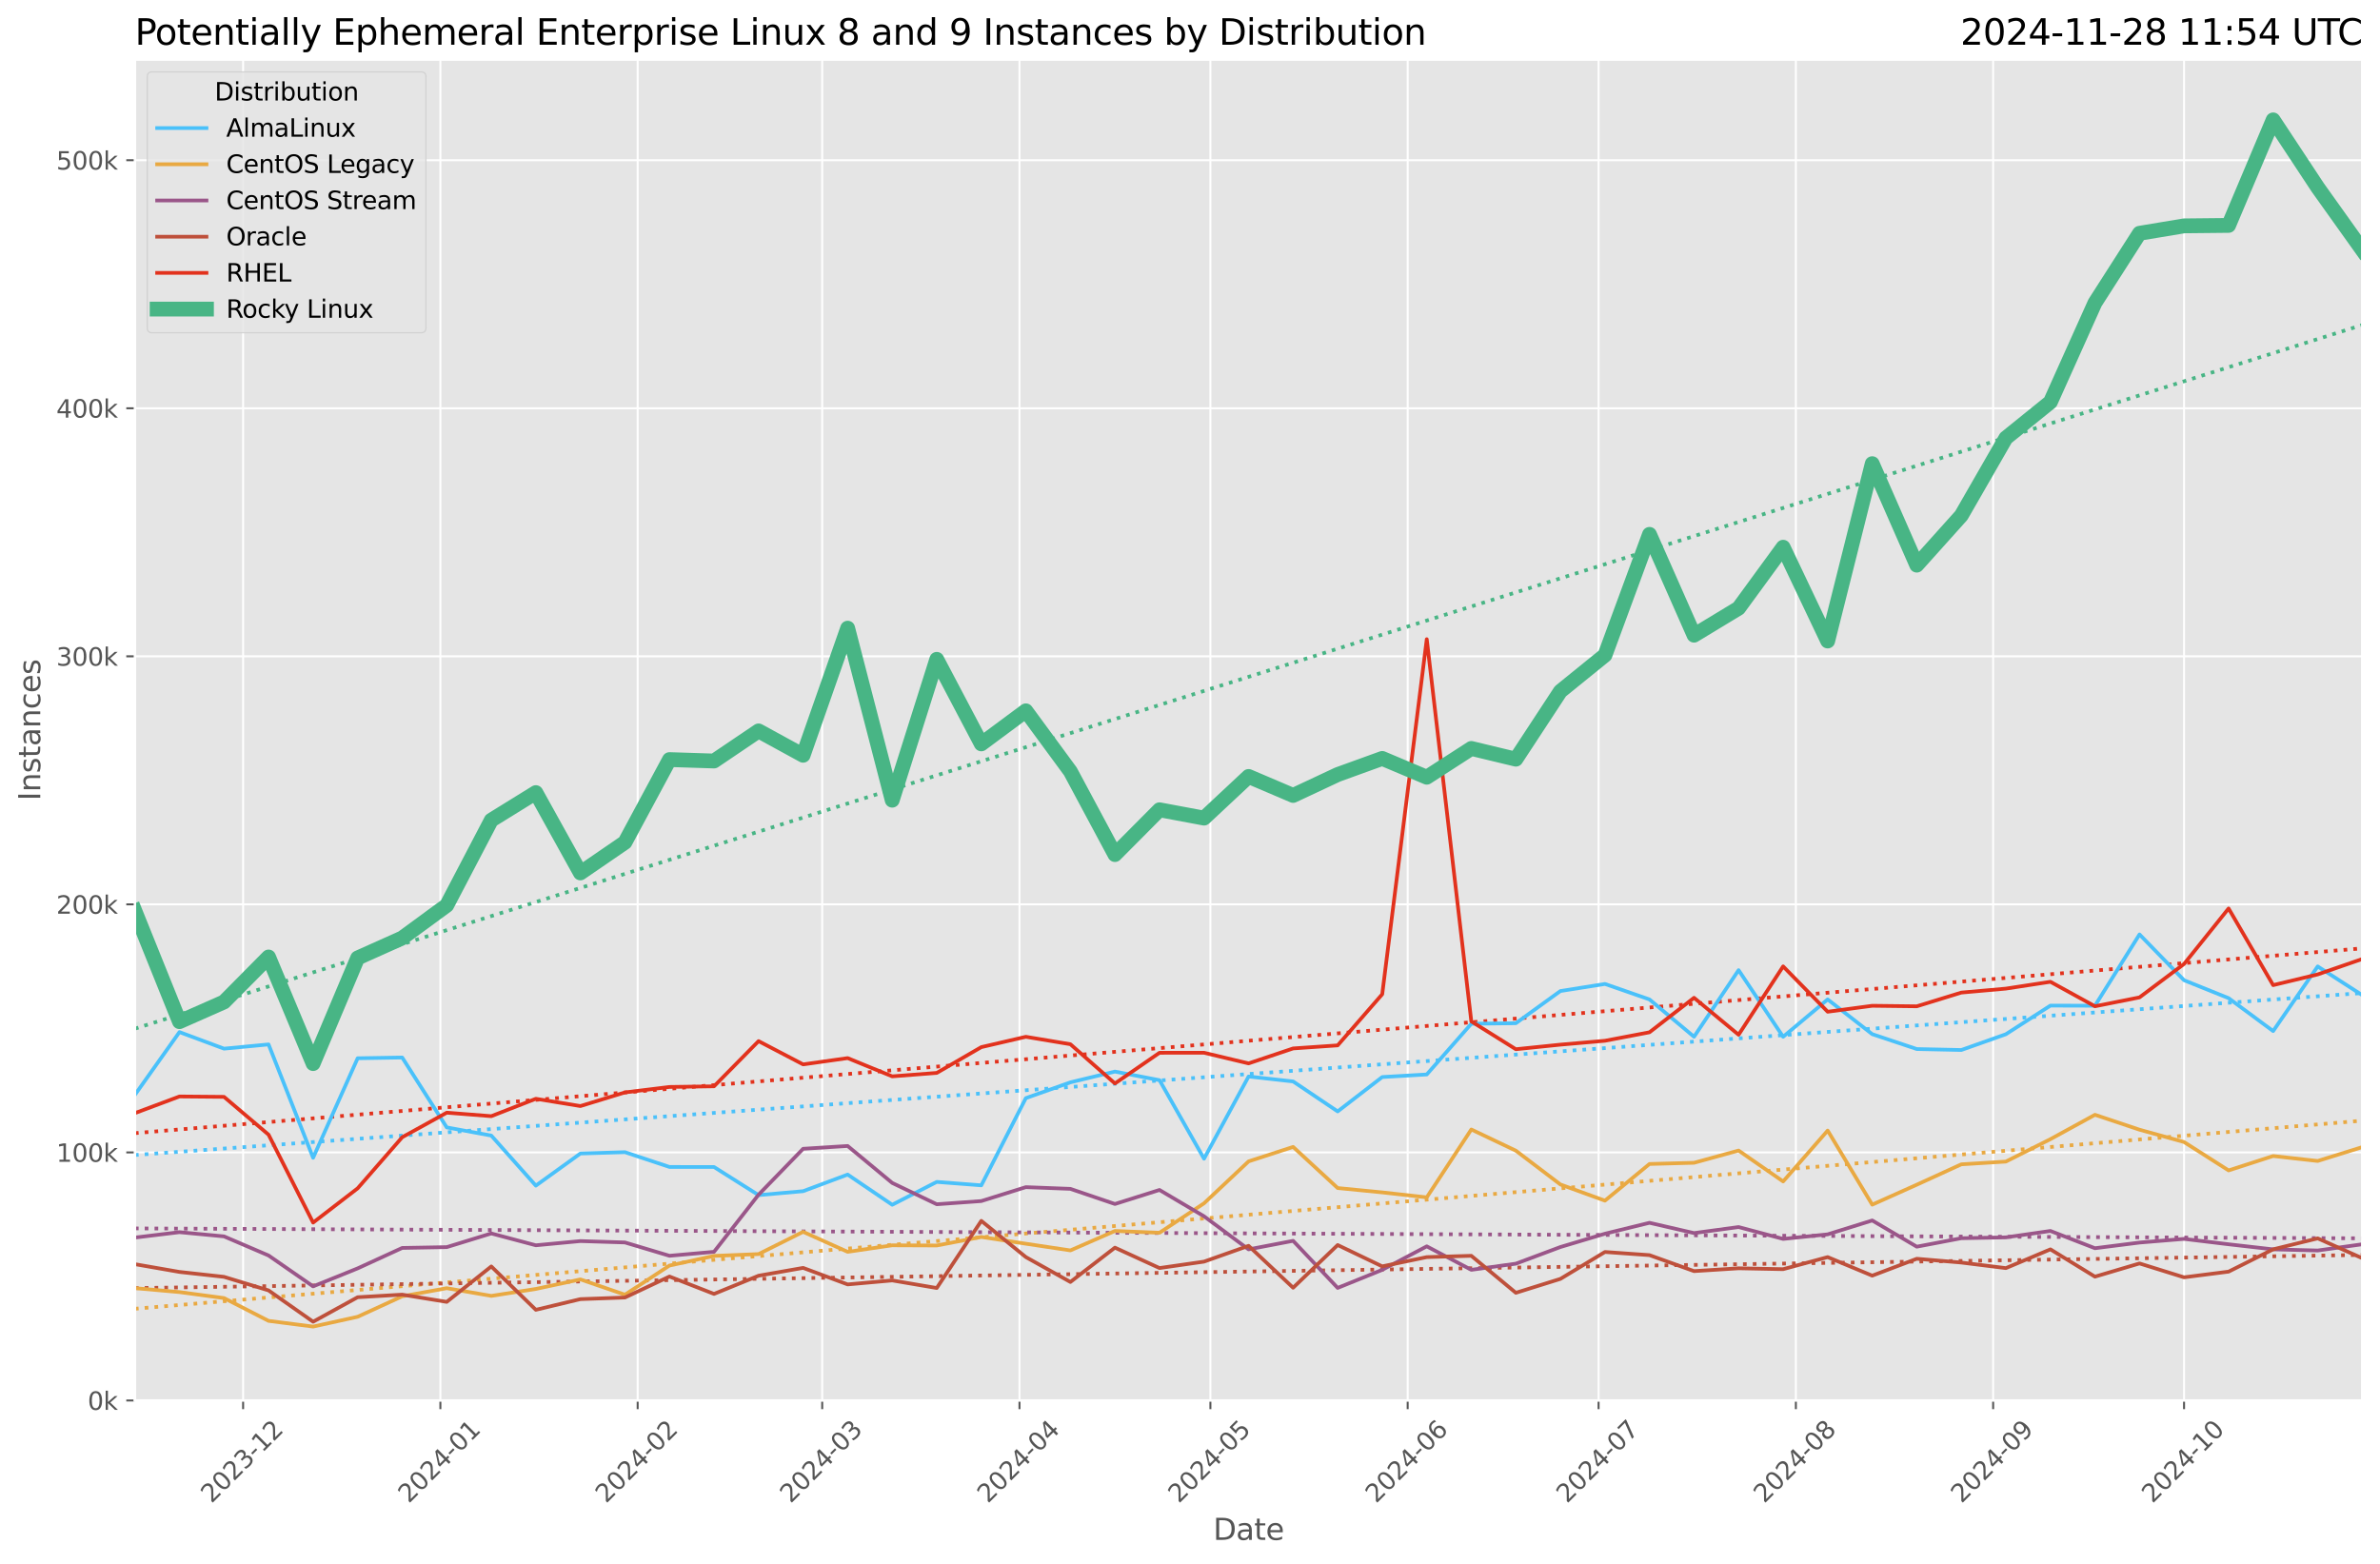 <?xml version="1.0" encoding="utf-8" standalone="no"?>
<!DOCTYPE svg PUBLIC "-//W3C//DTD SVG 1.1//EN"
  "http://www.w3.org/Graphics/SVG/1.1/DTD/svg11.dtd">
<svg xmlns:xlink="http://www.w3.org/1999/xlink" width="964.736pt" height="633.944pt" viewBox="0 0 964.736 633.944" xmlns="http://www.w3.org/2000/svg" version="1.1">
 <defs>
  <style type="text/css">*{stroke-linejoin: round; stroke-linecap: butt}</style>
 </defs>
 <g id="figure_1">
  <g id="patch_1">
   <path d="M 0 633.944 
L 964.736 633.944 
L 964.736 0 
L 0 0 
z
" style="fill: #ffffff"/>
  </g>
  <g id="axes_1">
   <g id="patch_2">
    <path d="M 54.692 567.742 
L 957.536 567.742 
L 957.536 24.142 
L 54.692 24.142 
z
" style="fill: #e5e5e5"/>
   </g>
   <g id="matplotlib.axis_1">
    <g id="xtick_1">
     <g id="line2d_1">
      <path d="M 98.544 567.742 
L 98.544 24.142 
" clip-path="url(#p063099de29)" style="fill: none; stroke: #ffffff; stroke-width: 0.8; stroke-linecap: square"/>
     </g>
     <g id="line2d_2">
      <defs>
       <path id="m828cf85755" d="M 0 0 
L 0 3.5 
" style="stroke: #555555; stroke-width: 0.8"/>
      </defs>
      <g>
       <use xlink:href="#m828cf85755" x="98.544" y="567.742" style="fill: #555555; stroke: #555555; stroke-width: 0.8"/>
      </g>
     </g>
     <g id="text_1">
      <!-- 2023-12 -->
      <g style="fill: #555555" transform="translate(85.723 609.66)rotate(-45)scale(0.1 -0.1)">
       <defs>
        <path id="DejaVuSans-32" d="M 1228 531 
L 3431 531 
L 3431 0 
L 469 0 
L 469 531 
Q 828 903 1448 1529 
Q 2069 2156 2228 2338 
Q 2531 2678 2651 2914 
Q 2772 3150 2772 3378 
Q 2772 3750 2511 3984 
Q 2250 4219 1831 4219 
Q 1534 4219 1204 4116 
Q 875 4013 500 3803 
L 500 4441 
Q 881 4594 1212 4672 
Q 1544 4750 1819 4750 
Q 2544 4750 2975 4387 
Q 3406 4025 3406 3419 
Q 3406 3131 3298 2873 
Q 3191 2616 2906 2266 
Q 2828 2175 2409 1742 
Q 1991 1309 1228 531 
z
" transform="scale(0.016)"/>
        <path id="DejaVuSans-30" d="M 2034 4250 
Q 1547 4250 1301 3770 
Q 1056 3291 1056 2328 
Q 1056 1369 1301 889 
Q 1547 409 2034 409 
Q 2525 409 2770 889 
Q 3016 1369 3016 2328 
Q 3016 3291 2770 3770 
Q 2525 4250 2034 4250 
z
M 2034 4750 
Q 2819 4750 3233 4129 
Q 3647 3509 3647 2328 
Q 3647 1150 3233 529 
Q 2819 -91 2034 -91 
Q 1250 -91 836 529 
Q 422 1150 422 2328 
Q 422 3509 836 4129 
Q 1250 4750 2034 4750 
z
" transform="scale(0.016)"/>
        <path id="DejaVuSans-33" d="M 2597 2516 
Q 3050 2419 3304 2112 
Q 3559 1806 3559 1356 
Q 3559 666 3084 287 
Q 2609 -91 1734 -91 
Q 1441 -91 1130 -33 
Q 819 25 488 141 
L 488 750 
Q 750 597 1062 519 
Q 1375 441 1716 441 
Q 2309 441 2620 675 
Q 2931 909 2931 1356 
Q 2931 1769 2642 2001 
Q 2353 2234 1838 2234 
L 1294 2234 
L 1294 2753 
L 1863 2753 
Q 2328 2753 2575 2939 
Q 2822 3125 2822 3475 
Q 2822 3834 2567 4026 
Q 2313 4219 1838 4219 
Q 1578 4219 1281 4162 
Q 984 4106 628 3988 
L 628 4550 
Q 988 4650 1302 4700 
Q 1616 4750 1894 4750 
Q 2613 4750 3031 4423 
Q 3450 4097 3450 3541 
Q 3450 3153 3228 2886 
Q 3006 2619 2597 2516 
z
" transform="scale(0.016)"/>
        <path id="DejaVuSans-2d" d="M 313 2009 
L 1997 2009 
L 1997 1497 
L 313 1497 
L 313 2009 
z
" transform="scale(0.016)"/>
        <path id="DejaVuSans-31" d="M 794 531 
L 1825 531 
L 1825 4091 
L 703 3866 
L 703 4441 
L 1819 4666 
L 2450 4666 
L 2450 531 
L 3481 531 
L 3481 0 
L 794 0 
L 794 531 
z
" transform="scale(0.016)"/>
       </defs>
       <use xlink:href="#DejaVuSans-32"/>
       <use xlink:href="#DejaVuSans-30" x="63.623"/>
       <use xlink:href="#DejaVuSans-32" x="127.246"/>
       <use xlink:href="#DejaVuSans-33" x="190.869"/>
       <use xlink:href="#DejaVuSans-2d" x="254.492"/>
       <use xlink:href="#DejaVuSans-31" x="290.576"/>
       <use xlink:href="#DejaVuSans-32" x="354.199"/>
      </g>
     </g>
    </g>
    <g id="xtick_2">
     <g id="line2d_3">
      <path d="M 178.51 567.742 
L 178.51 24.142 
" clip-path="url(#p063099de29)" style="fill: none; stroke: #ffffff; stroke-width: 0.8; stroke-linecap: square"/>
     </g>
     <g id="line2d_4">
      <g>
       <use xlink:href="#m828cf85755" x="178.51" y="567.742" style="fill: #555555; stroke: #555555; stroke-width: 0.8"/>
      </g>
     </g>
     <g id="text_2">
      <!-- 2024-01 -->
      <g style="fill: #555555" transform="translate(165.689 609.66)rotate(-45)scale(0.1 -0.1)">
       <defs>
        <path id="DejaVuSans-34" d="M 2419 4116 
L 825 1625 
L 2419 1625 
L 2419 4116 
z
M 2253 4666 
L 3047 4666 
L 3047 1625 
L 3713 1625 
L 3713 1100 
L 3047 1100 
L 3047 0 
L 2419 0 
L 2419 1100 
L 313 1100 
L 313 1709 
L 2253 4666 
z
" transform="scale(0.016)"/>
       </defs>
       <use xlink:href="#DejaVuSans-32"/>
       <use xlink:href="#DejaVuSans-30" x="63.623"/>
       <use xlink:href="#DejaVuSans-32" x="127.246"/>
       <use xlink:href="#DejaVuSans-34" x="190.869"/>
       <use xlink:href="#DejaVuSans-2d" x="254.492"/>
       <use xlink:href="#DejaVuSans-30" x="290.576"/>
       <use xlink:href="#DejaVuSans-31" x="354.199"/>
      </g>
     </g>
    </g>
    <g id="xtick_3">
     <g id="line2d_5">
      <path d="M 258.477 567.742 
L 258.477 24.142 
" clip-path="url(#p063099de29)" style="fill: none; stroke: #ffffff; stroke-width: 0.8; stroke-linecap: square"/>
     </g>
     <g id="line2d_6">
      <g>
       <use xlink:href="#m828cf85755" x="258.477" y="567.742" style="fill: #555555; stroke: #555555; stroke-width: 0.8"/>
      </g>
     </g>
     <g id="text_3">
      <!-- 2024-02 -->
      <g style="fill: #555555" transform="translate(245.655 609.66)rotate(-45)scale(0.1 -0.1)">
       <use xlink:href="#DejaVuSans-32"/>
       <use xlink:href="#DejaVuSans-30" x="63.623"/>
       <use xlink:href="#DejaVuSans-32" x="127.246"/>
       <use xlink:href="#DejaVuSans-34" x="190.869"/>
       <use xlink:href="#DejaVuSans-2d" x="254.492"/>
       <use xlink:href="#DejaVuSans-30" x="290.576"/>
       <use xlink:href="#DejaVuSans-32" x="354.199"/>
      </g>
     </g>
    </g>
    <g id="xtick_4">
     <g id="line2d_7">
      <path d="M 333.284 567.742 
L 333.284 24.142 
" clip-path="url(#p063099de29)" style="fill: none; stroke: #ffffff; stroke-width: 0.8; stroke-linecap: square"/>
     </g>
     <g id="line2d_8">
      <g>
       <use xlink:href="#m828cf85755" x="333.284" y="567.742" style="fill: #555555; stroke: #555555; stroke-width: 0.8"/>
      </g>
     </g>
     <g id="text_4">
      <!-- 2024-03 -->
      <g style="fill: #555555" transform="translate(320.462 609.66)rotate(-45)scale(0.1 -0.1)">
       <use xlink:href="#DejaVuSans-32"/>
       <use xlink:href="#DejaVuSans-30" x="63.623"/>
       <use xlink:href="#DejaVuSans-32" x="127.246"/>
       <use xlink:href="#DejaVuSans-34" x="190.869"/>
       <use xlink:href="#DejaVuSans-2d" x="254.492"/>
       <use xlink:href="#DejaVuSans-30" x="290.576"/>
       <use xlink:href="#DejaVuSans-33" x="354.199"/>
      </g>
     </g>
    </g>
    <g id="xtick_5">
     <g id="line2d_9">
      <path d="M 413.25 567.742 
L 413.25 24.142 
" clip-path="url(#p063099de29)" style="fill: none; stroke: #ffffff; stroke-width: 0.8; stroke-linecap: square"/>
     </g>
     <g id="line2d_10">
      <g>
       <use xlink:href="#m828cf85755" x="413.25" y="567.742" style="fill: #555555; stroke: #555555; stroke-width: 0.8"/>
      </g>
     </g>
     <g id="text_5">
      <!-- 2024-04 -->
      <g style="fill: #555555" transform="translate(400.429 609.66)rotate(-45)scale(0.1 -0.1)">
       <use xlink:href="#DejaVuSans-32"/>
       <use xlink:href="#DejaVuSans-30" x="63.623"/>
       <use xlink:href="#DejaVuSans-32" x="127.246"/>
       <use xlink:href="#DejaVuSans-34" x="190.869"/>
       <use xlink:href="#DejaVuSans-2d" x="254.492"/>
       <use xlink:href="#DejaVuSans-30" x="290.576"/>
       <use xlink:href="#DejaVuSans-34" x="354.199"/>
      </g>
     </g>
    </g>
    <g id="xtick_6">
     <g id="line2d_11">
      <path d="M 490.637 567.742 
L 490.637 24.142 
" clip-path="url(#p063099de29)" style="fill: none; stroke: #ffffff; stroke-width: 0.8; stroke-linecap: square"/>
     </g>
     <g id="line2d_12">
      <g>
       <use xlink:href="#m828cf85755" x="490.637" y="567.742" style="fill: #555555; stroke: #555555; stroke-width: 0.8"/>
      </g>
     </g>
     <g id="text_6">
      <!-- 2024-05 -->
      <g style="fill: #555555" transform="translate(477.815 609.66)rotate(-45)scale(0.1 -0.1)">
       <defs>
        <path id="DejaVuSans-35" d="M 691 4666 
L 3169 4666 
L 3169 4134 
L 1269 4134 
L 1269 2991 
Q 1406 3038 1543 3061 
Q 1681 3084 1819 3084 
Q 2600 3084 3056 2656 
Q 3513 2228 3513 1497 
Q 3513 744 3044 326 
Q 2575 -91 1722 -91 
Q 1428 -91 1123 -41 
Q 819 9 494 109 
L 494 744 
Q 775 591 1075 516 
Q 1375 441 1709 441 
Q 2250 441 2565 725 
Q 2881 1009 2881 1497 
Q 2881 1984 2565 2268 
Q 2250 2553 1709 2553 
Q 1456 2553 1204 2497 
Q 953 2441 691 2322 
L 691 4666 
z
" transform="scale(0.016)"/>
       </defs>
       <use xlink:href="#DejaVuSans-32"/>
       <use xlink:href="#DejaVuSans-30" x="63.623"/>
       <use xlink:href="#DejaVuSans-32" x="127.246"/>
       <use xlink:href="#DejaVuSans-34" x="190.869"/>
       <use xlink:href="#DejaVuSans-2d" x="254.492"/>
       <use xlink:href="#DejaVuSans-30" x="290.576"/>
       <use xlink:href="#DejaVuSans-35" x="354.199"/>
      </g>
     </g>
    </g>
    <g id="xtick_7">
     <g id="line2d_13">
      <path d="M 570.603 567.742 
L 570.603 24.142 
" clip-path="url(#p063099de29)" style="fill: none; stroke: #ffffff; stroke-width: 0.8; stroke-linecap: square"/>
     </g>
     <g id="line2d_14">
      <g>
       <use xlink:href="#m828cf85755" x="570.603" y="567.742" style="fill: #555555; stroke: #555555; stroke-width: 0.8"/>
      </g>
     </g>
     <g id="text_7">
      <!-- 2024-06 -->
      <g style="fill: #555555" transform="translate(557.781 609.66)rotate(-45)scale(0.1 -0.1)">
       <defs>
        <path id="DejaVuSans-36" d="M 2113 2584 
Q 1688 2584 1439 2293 
Q 1191 2003 1191 1497 
Q 1191 994 1439 701 
Q 1688 409 2113 409 
Q 2538 409 2786 701 
Q 3034 994 3034 1497 
Q 3034 2003 2786 2293 
Q 2538 2584 2113 2584 
z
M 3366 4563 
L 3366 3988 
Q 3128 4100 2886 4159 
Q 2644 4219 2406 4219 
Q 1781 4219 1451 3797 
Q 1122 3375 1075 2522 
Q 1259 2794 1537 2939 
Q 1816 3084 2150 3084 
Q 2853 3084 3261 2657 
Q 3669 2231 3669 1497 
Q 3669 778 3244 343 
Q 2819 -91 2113 -91 
Q 1303 -91 875 529 
Q 447 1150 447 2328 
Q 447 3434 972 4092 
Q 1497 4750 2381 4750 
Q 2619 4750 2861 4703 
Q 3103 4656 3366 4563 
z
" transform="scale(0.016)"/>
       </defs>
       <use xlink:href="#DejaVuSans-32"/>
       <use xlink:href="#DejaVuSans-30" x="63.623"/>
       <use xlink:href="#DejaVuSans-32" x="127.246"/>
       <use xlink:href="#DejaVuSans-34" x="190.869"/>
       <use xlink:href="#DejaVuSans-2d" x="254.492"/>
       <use xlink:href="#DejaVuSans-30" x="290.576"/>
       <use xlink:href="#DejaVuSans-36" x="354.199"/>
      </g>
     </g>
    </g>
    <g id="xtick_8">
     <g id="line2d_15">
      <path d="M 647.989 567.742 
L 647.989 24.142 
" clip-path="url(#p063099de29)" style="fill: none; stroke: #ffffff; stroke-width: 0.8; stroke-linecap: square"/>
     </g>
     <g id="line2d_16">
      <g>
       <use xlink:href="#m828cf85755" x="647.989" y="567.742" style="fill: #555555; stroke: #555555; stroke-width: 0.8"/>
      </g>
     </g>
     <g id="text_8">
      <!-- 2024-07 -->
      <g style="fill: #555555" transform="translate(635.168 609.66)rotate(-45)scale(0.1 -0.1)">
       <defs>
        <path id="DejaVuSans-37" d="M 525 4666 
L 3525 4666 
L 3525 4397 
L 1831 0 
L 1172 0 
L 2766 4134 
L 525 4134 
L 525 4666 
z
" transform="scale(0.016)"/>
       </defs>
       <use xlink:href="#DejaVuSans-32"/>
       <use xlink:href="#DejaVuSans-30" x="63.623"/>
       <use xlink:href="#DejaVuSans-32" x="127.246"/>
       <use xlink:href="#DejaVuSans-34" x="190.869"/>
       <use xlink:href="#DejaVuSans-2d" x="254.492"/>
       <use xlink:href="#DejaVuSans-30" x="290.576"/>
       <use xlink:href="#DejaVuSans-37" x="354.199"/>
      </g>
     </g>
    </g>
    <g id="xtick_9">
     <g id="line2d_17">
      <path d="M 727.956 567.742 
L 727.956 24.142 
" clip-path="url(#p063099de29)" style="fill: none; stroke: #ffffff; stroke-width: 0.8; stroke-linecap: square"/>
     </g>
     <g id="line2d_18">
      <g>
       <use xlink:href="#m828cf85755" x="727.956" y="567.742" style="fill: #555555; stroke: #555555; stroke-width: 0.8"/>
      </g>
     </g>
     <g id="text_9">
      <!-- 2024-08 -->
      <g style="fill: #555555" transform="translate(715.134 609.66)rotate(-45)scale(0.1 -0.1)">
       <defs>
        <path id="DejaVuSans-38" d="M 2034 2216 
Q 1584 2216 1326 1975 
Q 1069 1734 1069 1313 
Q 1069 891 1326 650 
Q 1584 409 2034 409 
Q 2484 409 2743 651 
Q 3003 894 3003 1313 
Q 3003 1734 2745 1975 
Q 2488 2216 2034 2216 
z
M 1403 2484 
Q 997 2584 770 2862 
Q 544 3141 544 3541 
Q 544 4100 942 4425 
Q 1341 4750 2034 4750 
Q 2731 4750 3128 4425 
Q 3525 4100 3525 3541 
Q 3525 3141 3298 2862 
Q 3072 2584 2669 2484 
Q 3125 2378 3379 2068 
Q 3634 1759 3634 1313 
Q 3634 634 3220 271 
Q 2806 -91 2034 -91 
Q 1263 -91 848 271 
Q 434 634 434 1313 
Q 434 1759 690 2068 
Q 947 2378 1403 2484 
z
M 1172 3481 
Q 1172 3119 1398 2916 
Q 1625 2713 2034 2713 
Q 2441 2713 2670 2916 
Q 2900 3119 2900 3481 
Q 2900 3844 2670 4047 
Q 2441 4250 2034 4250 
Q 1625 4250 1398 4047 
Q 1172 3844 1172 3481 
z
" transform="scale(0.016)"/>
       </defs>
       <use xlink:href="#DejaVuSans-32"/>
       <use xlink:href="#DejaVuSans-30" x="63.623"/>
       <use xlink:href="#DejaVuSans-32" x="127.246"/>
       <use xlink:href="#DejaVuSans-34" x="190.869"/>
       <use xlink:href="#DejaVuSans-2d" x="254.492"/>
       <use xlink:href="#DejaVuSans-30" x="290.576"/>
       <use xlink:href="#DejaVuSans-38" x="354.199"/>
      </g>
     </g>
    </g>
    <g id="xtick_10">
     <g id="line2d_19">
      <path d="M 807.922 567.742 
L 807.922 24.142 
" clip-path="url(#p063099de29)" style="fill: none; stroke: #ffffff; stroke-width: 0.8; stroke-linecap: square"/>
     </g>
     <g id="line2d_20">
      <g>
       <use xlink:href="#m828cf85755" x="807.922" y="567.742" style="fill: #555555; stroke: #555555; stroke-width: 0.8"/>
      </g>
     </g>
     <g id="text_10">
      <!-- 2024-09 -->
      <g style="fill: #555555" transform="translate(795.1 609.66)rotate(-45)scale(0.1 -0.1)">
       <defs>
        <path id="DejaVuSans-39" d="M 703 97 
L 703 672 
Q 941 559 1184 500 
Q 1428 441 1663 441 
Q 2288 441 2617 861 
Q 2947 1281 2994 2138 
Q 2813 1869 2534 1725 
Q 2256 1581 1919 1581 
Q 1219 1581 811 2004 
Q 403 2428 403 3163 
Q 403 3881 828 4315 
Q 1253 4750 1959 4750 
Q 2769 4750 3195 4129 
Q 3622 3509 3622 2328 
Q 3622 1225 3098 567 
Q 2575 -91 1691 -91 
Q 1453 -91 1209 -44 
Q 966 3 703 97 
z
M 1959 2075 
Q 2384 2075 2632 2365 
Q 2881 2656 2881 3163 
Q 2881 3666 2632 3958 
Q 2384 4250 1959 4250 
Q 1534 4250 1286 3958 
Q 1038 3666 1038 3163 
Q 1038 2656 1286 2365 
Q 1534 2075 1959 2075 
z
" transform="scale(0.016)"/>
       </defs>
       <use xlink:href="#DejaVuSans-32"/>
       <use xlink:href="#DejaVuSans-30" x="63.623"/>
       <use xlink:href="#DejaVuSans-32" x="127.246"/>
       <use xlink:href="#DejaVuSans-34" x="190.869"/>
       <use xlink:href="#DejaVuSans-2d" x="254.492"/>
       <use xlink:href="#DejaVuSans-30" x="290.576"/>
       <use xlink:href="#DejaVuSans-39" x="354.199"/>
      </g>
     </g>
    </g>
    <g id="xtick_11">
     <g id="line2d_21">
      <path d="M 885.308 567.742 
L 885.308 24.142 
" clip-path="url(#p063099de29)" style="fill: none; stroke: #ffffff; stroke-width: 0.8; stroke-linecap: square"/>
     </g>
     <g id="line2d_22">
      <g>
       <use xlink:href="#m828cf85755" x="885.308" y="567.742" style="fill: #555555; stroke: #555555; stroke-width: 0.8"/>
      </g>
     </g>
     <g id="text_11">
      <!-- 2024-10 -->
      <g style="fill: #555555" transform="translate(872.487 609.66)rotate(-45)scale(0.1 -0.1)">
       <use xlink:href="#DejaVuSans-32"/>
       <use xlink:href="#DejaVuSans-30" x="63.623"/>
       <use xlink:href="#DejaVuSans-32" x="127.246"/>
       <use xlink:href="#DejaVuSans-34" x="190.869"/>
       <use xlink:href="#DejaVuSans-2d" x="254.492"/>
       <use xlink:href="#DejaVuSans-31" x="290.576"/>
       <use xlink:href="#DejaVuSans-30" x="354.199"/>
      </g>
     </g>
    </g>
    <g id="text_12">
     <!-- Date -->
     <g style="fill: #555555" transform="translate(491.773 624.248)scale(0.12 -0.12)">
      <defs>
       <path id="DejaVuSans-44" d="M 1259 4147 
L 1259 519 
L 2022 519 
Q 2988 519 3436 956 
Q 3884 1394 3884 2338 
Q 3884 3275 3436 3711 
Q 2988 4147 2022 4147 
L 1259 4147 
z
M 628 4666 
L 1925 4666 
Q 3281 4666 3915 4102 
Q 4550 3538 4550 2338 
Q 4550 1131 3912 565 
Q 3275 0 1925 0 
L 628 0 
L 628 4666 
z
" transform="scale(0.016)"/>
       <path id="DejaVuSans-61" d="M 2194 1759 
Q 1497 1759 1228 1600 
Q 959 1441 959 1056 
Q 959 750 1161 570 
Q 1363 391 1709 391 
Q 2188 391 2477 730 
Q 2766 1069 2766 1631 
L 2766 1759 
L 2194 1759 
z
M 3341 1997 
L 3341 0 
L 2766 0 
L 2766 531 
Q 2569 213 2275 61 
Q 1981 -91 1556 -91 
Q 1019 -91 701 211 
Q 384 513 384 1019 
Q 384 1609 779 1909 
Q 1175 2209 1959 2209 
L 2766 2209 
L 2766 2266 
Q 2766 2663 2505 2880 
Q 2244 3097 1772 3097 
Q 1472 3097 1187 3025 
Q 903 2953 641 2809 
L 641 3341 
Q 956 3463 1253 3523 
Q 1550 3584 1831 3584 
Q 2591 3584 2966 3190 
Q 3341 2797 3341 1997 
z
" transform="scale(0.016)"/>
       <path id="DejaVuSans-74" d="M 1172 4494 
L 1172 3500 
L 2356 3500 
L 2356 3053 
L 1172 3053 
L 1172 1153 
Q 1172 725 1289 603 
Q 1406 481 1766 481 
L 2356 481 
L 2356 0 
L 1766 0 
Q 1100 0 847 248 
Q 594 497 594 1153 
L 594 3053 
L 172 3053 
L 172 3500 
L 594 3500 
L 594 4494 
L 1172 4494 
z
" transform="scale(0.016)"/>
       <path id="DejaVuSans-65" d="M 3597 1894 
L 3597 1613 
L 953 1613 
Q 991 1019 1311 708 
Q 1631 397 2203 397 
Q 2534 397 2845 478 
Q 3156 559 3463 722 
L 3463 178 
Q 3153 47 2828 -22 
Q 2503 -91 2169 -91 
Q 1331 -91 842 396 
Q 353 884 353 1716 
Q 353 2575 817 3079 
Q 1281 3584 2069 3584 
Q 2775 3584 3186 3129 
Q 3597 2675 3597 1894 
z
M 3022 2063 
Q 3016 2534 2758 2815 
Q 2500 3097 2075 3097 
Q 1594 3097 1305 2825 
Q 1016 2553 972 2059 
L 3022 2063 
z
" transform="scale(0.016)"/>
      </defs>
      <use xlink:href="#DejaVuSans-44"/>
      <use xlink:href="#DejaVuSans-61" x="77.002"/>
      <use xlink:href="#DejaVuSans-74" x="138.281"/>
      <use xlink:href="#DejaVuSans-65" x="177.49"/>
     </g>
    </g>
   </g>
   <g id="matplotlib.axis_2">
    <g id="ytick_1">
     <g id="line2d_23">
      <path d="M 54.692 567.742 
L 957.536 567.742 
" clip-path="url(#p063099de29)" style="fill: none; stroke: #ffffff; stroke-width: 0.8; stroke-linecap: square"/>
     </g>
     <g id="line2d_24">
      <defs>
       <path id="m6bc21137f5" d="M 0 0 
L -3.5 0 
" style="stroke: #555555; stroke-width: 0.8"/>
      </defs>
      <g>
       <use xlink:href="#m6bc21137f5" x="54.692" y="567.742" style="fill: #555555; stroke: #555555; stroke-width: 0.8"/>
      </g>
     </g>
     <g id="text_13">
      <!-- 0k -->
      <g style="fill: #555555" transform="translate(35.539 571.541)scale(0.1 -0.1)">
       <defs>
        <path id="DejaVuSans-6b" d="M 581 4863 
L 1159 4863 
L 1159 1991 
L 2875 3500 
L 3609 3500 
L 1753 1863 
L 3688 0 
L 2938 0 
L 1159 1709 
L 1159 0 
L 581 0 
L 581 4863 
z
" transform="scale(0.016)"/>
       </defs>
       <use xlink:href="#DejaVuSans-30"/>
       <use xlink:href="#DejaVuSans-6b" x="63.623"/>
      </g>
     </g>
    </g>
    <g id="ytick_2">
     <g id="line2d_25">
      <path d="M 54.692 467.181 
L 957.536 467.181 
" clip-path="url(#p063099de29)" style="fill: none; stroke: #ffffff; stroke-width: 0.8; stroke-linecap: square"/>
     </g>
     <g id="line2d_26">
      <g>
       <use xlink:href="#m6bc21137f5" x="54.692" y="467.181" style="fill: #555555; stroke: #555555; stroke-width: 0.8"/>
      </g>
     </g>
     <g id="text_14">
      <!-- 100k -->
      <g style="fill: #555555" transform="translate(22.814 470.98)scale(0.1 -0.1)">
       <use xlink:href="#DejaVuSans-31"/>
       <use xlink:href="#DejaVuSans-30" x="63.623"/>
       <use xlink:href="#DejaVuSans-30" x="127.246"/>
       <use xlink:href="#DejaVuSans-6b" x="190.869"/>
      </g>
     </g>
    </g>
    <g id="ytick_3">
     <g id="line2d_27">
      <path d="M 54.692 366.621 
L 957.536 366.621 
" clip-path="url(#p063099de29)" style="fill: none; stroke: #ffffff; stroke-width: 0.8; stroke-linecap: square"/>
     </g>
     <g id="line2d_28">
      <g>
       <use xlink:href="#m6bc21137f5" x="54.692" y="366.621" style="fill: #555555; stroke: #555555; stroke-width: 0.8"/>
      </g>
     </g>
     <g id="text_15">
      <!-- 200k -->
      <g style="fill: #555555" transform="translate(22.814 370.42)scale(0.1 -0.1)">
       <use xlink:href="#DejaVuSans-32"/>
       <use xlink:href="#DejaVuSans-30" x="63.623"/>
       <use xlink:href="#DejaVuSans-30" x="127.246"/>
       <use xlink:href="#DejaVuSans-6b" x="190.869"/>
      </g>
     </g>
    </g>
    <g id="ytick_4">
     <g id="line2d_29">
      <path d="M 54.692 266.06 
L 957.536 266.06 
" clip-path="url(#p063099de29)" style="fill: none; stroke: #ffffff; stroke-width: 0.8; stroke-linecap: square"/>
     </g>
     <g id="line2d_30">
      <g>
       <use xlink:href="#m6bc21137f5" x="54.692" y="266.06" style="fill: #555555; stroke: #555555; stroke-width: 0.8"/>
      </g>
     </g>
     <g id="text_16">
      <!-- 300k -->
      <g style="fill: #555555" transform="translate(22.814 269.859)scale(0.1 -0.1)">
       <use xlink:href="#DejaVuSans-33"/>
       <use xlink:href="#DejaVuSans-30" x="63.623"/>
       <use xlink:href="#DejaVuSans-30" x="127.246"/>
       <use xlink:href="#DejaVuSans-6b" x="190.869"/>
      </g>
     </g>
    </g>
    <g id="ytick_5">
     <g id="line2d_31">
      <path d="M 54.692 165.499 
L 957.536 165.499 
" clip-path="url(#p063099de29)" style="fill: none; stroke: #ffffff; stroke-width: 0.8; stroke-linecap: square"/>
     </g>
     <g id="line2d_32">
      <g>
       <use xlink:href="#m6bc21137f5" x="54.692" y="165.499" style="fill: #555555; stroke: #555555; stroke-width: 0.8"/>
      </g>
     </g>
     <g id="text_17">
      <!-- 400k -->
      <g style="fill: #555555" transform="translate(22.814 169.299)scale(0.1 -0.1)">
       <use xlink:href="#DejaVuSans-34"/>
       <use xlink:href="#DejaVuSans-30" x="63.623"/>
       <use xlink:href="#DejaVuSans-30" x="127.246"/>
       <use xlink:href="#DejaVuSans-6b" x="190.869"/>
      </g>
     </g>
    </g>
    <g id="ytick_6">
     <g id="line2d_33">
      <path d="M 54.692 64.939 
L 957.536 64.939 
" clip-path="url(#p063099de29)" style="fill: none; stroke: #ffffff; stroke-width: 0.8; stroke-linecap: square"/>
     </g>
     <g id="line2d_34">
      <g>
       <use xlink:href="#m6bc21137f5" x="54.692" y="64.939" style="fill: #555555; stroke: #555555; stroke-width: 0.8"/>
      </g>
     </g>
     <g id="text_18">
      <!-- 500k -->
      <g style="fill: #555555" transform="translate(22.814 68.738)scale(0.1 -0.1)">
       <use xlink:href="#DejaVuSans-35"/>
       <use xlink:href="#DejaVuSans-30" x="63.623"/>
       <use xlink:href="#DejaVuSans-30" x="127.246"/>
       <use xlink:href="#DejaVuSans-6b" x="190.869"/>
      </g>
     </g>
    </g>
    <g id="text_19">
     <!-- Instances -->
     <g style="fill: #555555" transform="translate(16.318 324.588)rotate(-90)scale(0.12 -0.12)">
      <defs>
       <path id="DejaVuSans-49" d="M 628 4666 
L 1259 4666 
L 1259 0 
L 628 0 
L 628 4666 
z
" transform="scale(0.016)"/>
       <path id="DejaVuSans-6e" d="M 3513 2113 
L 3513 0 
L 2938 0 
L 2938 2094 
Q 2938 2591 2744 2837 
Q 2550 3084 2163 3084 
Q 1697 3084 1428 2787 
Q 1159 2491 1159 1978 
L 1159 0 
L 581 0 
L 581 3500 
L 1159 3500 
L 1159 2956 
Q 1366 3272 1645 3428 
Q 1925 3584 2291 3584 
Q 2894 3584 3203 3211 
Q 3513 2838 3513 2113 
z
" transform="scale(0.016)"/>
       <path id="DejaVuSans-73" d="M 2834 3397 
L 2834 2853 
Q 2591 2978 2328 3040 
Q 2066 3103 1784 3103 
Q 1356 3103 1142 2972 
Q 928 2841 928 2578 
Q 928 2378 1081 2264 
Q 1234 2150 1697 2047 
L 1894 2003 
Q 2506 1872 2764 1633 
Q 3022 1394 3022 966 
Q 3022 478 2636 193 
Q 2250 -91 1575 -91 
Q 1294 -91 989 -36 
Q 684 19 347 128 
L 347 722 
Q 666 556 975 473 
Q 1284 391 1588 391 
Q 1994 391 2212 530 
Q 2431 669 2431 922 
Q 2431 1156 2273 1281 
Q 2116 1406 1581 1522 
L 1381 1569 
Q 847 1681 609 1914 
Q 372 2147 372 2553 
Q 372 3047 722 3315 
Q 1072 3584 1716 3584 
Q 2034 3584 2315 3537 
Q 2597 3491 2834 3397 
z
" transform="scale(0.016)"/>
       <path id="DejaVuSans-63" d="M 3122 3366 
L 3122 2828 
Q 2878 2963 2633 3030 
Q 2388 3097 2138 3097 
Q 1578 3097 1268 2742 
Q 959 2388 959 1747 
Q 959 1106 1268 751 
Q 1578 397 2138 397 
Q 2388 397 2633 464 
Q 2878 531 3122 666 
L 3122 134 
Q 2881 22 2623 -34 
Q 2366 -91 2075 -91 
Q 1284 -91 818 406 
Q 353 903 353 1747 
Q 353 2603 823 3093 
Q 1294 3584 2113 3584 
Q 2378 3584 2631 3529 
Q 2884 3475 3122 3366 
z
" transform="scale(0.016)"/>
      </defs>
      <use xlink:href="#DejaVuSans-49"/>
      <use xlink:href="#DejaVuSans-6e" x="29.492"/>
      <use xlink:href="#DejaVuSans-73" x="92.871"/>
      <use xlink:href="#DejaVuSans-74" x="144.971"/>
      <use xlink:href="#DejaVuSans-61" x="184.18"/>
      <use xlink:href="#DejaVuSans-6e" x="245.459"/>
      <use xlink:href="#DejaVuSans-63" x="308.838"/>
      <use xlink:href="#DejaVuSans-65" x="363.818"/>
      <use xlink:href="#DejaVuSans-73" x="425.342"/>
     </g>
    </g>
   </g>
   <g id="line2d_35">
    <path d="M 54.692 468.227 
L 63.812 467.563 
L 72.931 466.9 
L 82.051 466.237 
L 91.17 465.573 
L 100.29 464.91 
L 109.41 464.247 
L 118.529 463.584 
L 127.649 462.92 
L 136.769 462.257 
L 145.888 461.594 
L 155.008 460.93 
L 164.128 460.267 
L 173.247 459.604 
L 182.367 458.941 
L 191.486 458.277 
L 200.606 457.614 
L 209.726 456.951 
L 218.845 456.287 
L 227.965 455.624 
L 237.085 454.961 
L 246.204 454.298 
L 255.324 453.634 
L 264.444 452.971 
L 273.563 452.308 
L 282.683 451.645 
L 291.802 450.981 
L 300.922 450.318 
L 310.042 449.655 
L 319.161 448.991 
L 328.281 448.328 
L 337.401 447.665 
L 346.52 447.002 
L 355.64 446.338 
L 364.76 445.675 
L 373.879 445.012 
L 382.999 444.348 
L 392.118 443.685 
L 401.238 443.022 
L 410.358 442.359 
L 419.477 441.695 
L 428.597 441.032 
L 437.717 440.369 
L 446.836 439.705 
L 455.956 439.042 
L 465.076 438.379 
L 474.195 437.716 
L 483.315 437.052 
L 492.434 436.389 
L 501.554 435.726 
L 510.674 435.062 
L 519.793 434.399 
L 528.913 433.736 
L 538.033 433.073 
L 547.152 432.409 
L 556.272 431.746 
L 565.392 431.083 
L 574.511 430.42 
L 583.631 429.756 
L 592.75 429.093 
L 601.87 428.43 
L 610.99 427.766 
L 620.109 427.103 
L 629.229 426.44 
L 638.349 425.777 
L 647.468 425.113 
L 656.588 424.45 
L 665.708 423.787 
L 674.827 423.123 
L 683.947 422.46 
L 693.066 421.797 
L 702.186 421.134 
L 711.306 420.47 
L 720.425 419.807 
L 729.545 419.144 
L 738.665 418.48 
L 747.784 417.817 
L 756.904 417.154 
L 766.024 416.491 
L 775.143 415.827 
L 784.263 415.164 
L 793.382 414.501 
L 802.502 413.837 
L 811.622 413.174 
L 820.741 412.511 
L 829.861 411.848 
L 838.981 411.184 
L 848.1 410.521 
L 857.22 409.858 
L 866.34 409.195 
L 875.459 408.531 
L 884.579 407.868 
L 893.698 407.205 
L 902.818 406.541 
L 911.938 405.878 
L 921.057 405.215 
L 930.177 404.552 
L 939.297 403.888 
L 948.416 403.225 
L 957.536 402.562 
" clip-path="url(#p063099de29)" style="fill: none; stroke-dasharray: 1.5,2.475; stroke-dashoffset: 0; stroke: #4ac1fa; stroke-width: 1.5"/>
   </g>
   <g id="line2d_36">
    <path d="M 54.692 530.554 
L 63.812 529.784 
L 72.931 529.014 
L 82.051 528.243 
L 91.17 527.473 
L 100.29 526.703 
L 109.41 525.933 
L 118.529 525.162 
L 127.649 524.392 
L 136.769 523.622 
L 145.888 522.852 
L 155.008 522.081 
L 164.128 521.311 
L 173.247 520.541 
L 182.367 519.771 
L 191.486 519 
L 200.606 518.23 
L 209.726 517.46 
L 218.845 516.69 
L 227.965 515.919 
L 237.085 515.149 
L 246.204 514.379 
L 255.324 513.609 
L 264.444 512.838 
L 273.563 512.068 
L 282.683 511.298 
L 291.802 510.528 
L 300.922 509.757 
L 310.042 508.987 
L 319.161 508.217 
L 328.281 507.447 
L 337.401 506.676 
L 346.52 505.906 
L 355.64 505.136 
L 364.76 504.366 
L 373.879 503.595 
L 382.999 502.825 
L 392.118 502.055 
L 401.238 501.285 
L 410.358 500.514 
L 419.477 499.744 
L 428.597 498.974 
L 437.717 498.204 
L 446.836 497.433 
L 455.956 496.663 
L 465.076 495.893 
L 474.195 495.123 
L 483.315 494.352 
L 492.434 493.582 
L 501.554 492.812 
L 510.674 492.042 
L 519.793 491.271 
L 528.913 490.501 
L 538.033 489.731 
L 547.152 488.961 
L 556.272 488.19 
L 565.392 487.42 
L 574.511 486.65 
L 583.631 485.88 
L 592.75 485.109 
L 601.87 484.339 
L 610.99 483.569 
L 620.109 482.799 
L 629.229 482.028 
L 638.349 481.258 
L 647.468 480.488 
L 656.588 479.718 
L 665.708 478.947 
L 674.827 478.177 
L 683.947 477.407 
L 693.066 476.637 
L 702.186 475.866 
L 711.306 475.096 
L 720.425 474.326 
L 729.545 473.556 
L 738.665 472.785 
L 747.784 472.015 
L 756.904 471.245 
L 766.024 470.475 
L 775.143 469.704 
L 784.263 468.934 
L 793.382 468.164 
L 802.502 467.394 
L 811.622 466.623 
L 820.741 465.853 
L 829.861 465.083 
L 838.981 464.313 
L 848.1 463.542 
L 857.22 462.772 
L 866.34 462.002 
L 875.459 461.232 
L 884.579 460.461 
L 893.698 459.691 
L 902.818 458.921 
L 911.938 458.151 
L 921.057 457.38 
L 930.177 456.61 
L 939.297 455.84 
L 948.416 455.07 
L 957.536 454.299 
" clip-path="url(#p063099de29)" style="fill: none; stroke-dasharray: 1.5,2.475; stroke-dashoffset: 0; stroke: #e9a942; stroke-width: 1.5"/>
   </g>
   <g id="line2d_37">
    <path d="M 54.692 497.981 
L 63.812 498.022 
L 72.931 498.062 
L 82.051 498.103 
L 91.17 498.144 
L 100.29 498.184 
L 109.41 498.225 
L 118.529 498.265 
L 127.649 498.306 
L 136.769 498.346 
L 145.888 498.387 
L 155.008 498.427 
L 164.128 498.468 
L 173.247 498.509 
L 182.367 498.549 
L 191.486 498.59 
L 200.606 498.63 
L 209.726 498.671 
L 218.845 498.711 
L 227.965 498.752 
L 237.085 498.793 
L 246.204 498.833 
L 255.324 498.874 
L 264.444 498.914 
L 273.563 498.955 
L 282.683 498.995 
L 291.802 499.036 
L 300.922 499.077 
L 310.042 499.117 
L 319.161 499.158 
L 328.281 499.198 
L 337.401 499.239 
L 346.52 499.279 
L 355.64 499.32 
L 364.76 499.361 
L 373.879 499.401 
L 382.999 499.442 
L 392.118 499.482 
L 401.238 499.523 
L 410.358 499.563 
L 419.477 499.604 
L 428.597 499.645 
L 437.717 499.685 
L 446.836 499.726 
L 455.956 499.766 
L 465.076 499.807 
L 474.195 499.847 
L 483.315 499.888 
L 492.434 499.929 
L 501.554 499.969 
L 510.674 500.01 
L 519.793 500.05 
L 528.913 500.091 
L 538.033 500.131 
L 547.152 500.172 
L 556.272 500.213 
L 565.392 500.253 
L 574.511 500.294 
L 583.631 500.334 
L 592.75 500.375 
L 601.87 500.415 
L 610.99 500.456 
L 620.109 500.497 
L 629.229 500.537 
L 638.349 500.578 
L 647.468 500.618 
L 656.588 500.659 
L 665.708 500.699 
L 674.827 500.74 
L 683.947 500.781 
L 693.066 500.821 
L 702.186 500.862 
L 711.306 500.902 
L 720.425 500.943 
L 729.545 500.983 
L 738.665 501.024 
L 747.784 501.065 
L 756.904 501.105 
L 766.024 501.146 
L 775.143 501.186 
L 784.263 501.227 
L 793.382 501.267 
L 802.502 501.308 
L 811.622 501.349 
L 820.741 501.389 
L 829.861 501.43 
L 838.981 501.47 
L 848.1 501.511 
L 857.22 501.551 
L 866.34 501.592 
L 875.459 501.633 
L 884.579 501.673 
L 893.698 501.714 
L 902.818 501.754 
L 911.938 501.795 
L 921.057 501.835 
L 930.177 501.876 
L 939.297 501.917 
L 948.416 501.957 
L 957.536 501.998 
" clip-path="url(#p063099de29)" style="fill: none; stroke-dasharray: 1.5,2.475; stroke-dashoffset: 0; stroke: #9a5689; stroke-width: 1.5"/>
   </g>
   <g id="line2d_38">
    <path d="M 54.692 522.178 
L 63.812 522.042 
L 72.931 521.906 
L 82.051 521.77 
L 91.17 521.634 
L 100.29 521.499 
L 109.41 521.363 
L 118.529 521.227 
L 127.649 521.091 
L 136.769 520.956 
L 145.888 520.82 
L 155.008 520.684 
L 164.128 520.548 
L 173.247 520.413 
L 182.367 520.277 
L 191.486 520.141 
L 200.606 520.005 
L 209.726 519.869 
L 218.845 519.734 
L 227.965 519.598 
L 237.085 519.462 
L 246.204 519.326 
L 255.324 519.191 
L 264.444 519.055 
L 273.563 518.919 
L 282.683 518.783 
L 291.802 518.648 
L 300.922 518.512 
L 310.042 518.376 
L 319.161 518.24 
L 328.281 518.104 
L 337.401 517.969 
L 346.52 517.833 
L 355.64 517.697 
L 364.76 517.561 
L 373.879 517.426 
L 382.999 517.29 
L 392.118 517.154 
L 401.238 517.018 
L 410.358 516.883 
L 419.477 516.747 
L 428.597 516.611 
L 437.717 516.475 
L 446.836 516.339 
L 455.956 516.204 
L 465.076 516.068 
L 474.195 515.932 
L 483.315 515.796 
L 492.434 515.661 
L 501.554 515.525 
L 510.674 515.389 
L 519.793 515.253 
L 528.913 515.118 
L 538.033 514.982 
L 547.152 514.846 
L 556.272 514.71 
L 565.392 514.574 
L 574.511 514.439 
L 583.631 514.303 
L 592.75 514.167 
L 601.87 514.031 
L 610.99 513.896 
L 620.109 513.76 
L 629.229 513.624 
L 638.349 513.488 
L 647.468 513.353 
L 656.588 513.217 
L 665.708 513.081 
L 674.827 512.945 
L 683.947 512.809 
L 693.066 512.674 
L 702.186 512.538 
L 711.306 512.402 
L 720.425 512.266 
L 729.545 512.131 
L 738.665 511.995 
L 747.784 511.859 
L 756.904 511.723 
L 766.024 511.588 
L 775.143 511.452 
L 784.263 511.316 
L 793.382 511.18 
L 802.502 511.044 
L 811.622 510.909 
L 820.741 510.773 
L 829.861 510.637 
L 838.981 510.501 
L 848.1 510.366 
L 857.22 510.23 
L 866.34 510.094 
L 875.459 509.958 
L 884.579 509.823 
L 893.698 509.687 
L 902.818 509.551 
L 911.938 509.415 
L 921.057 509.279 
L 930.177 509.144 
L 939.297 509.008 
L 948.416 508.872 
L 957.536 508.736 
" clip-path="url(#p063099de29)" style="fill: none; stroke-dasharray: 1.5,2.475; stroke-dashoffset: 0; stroke: #be503b; stroke-width: 1.5"/>
   </g>
   <g id="line2d_39">
    <path d="M 54.692 459.36 
L 63.812 458.603 
L 72.931 457.846 
L 82.051 457.089 
L 91.17 456.333 
L 100.29 455.576 
L 109.41 454.819 
L 118.529 454.063 
L 127.649 453.306 
L 136.769 452.549 
L 145.888 451.793 
L 155.008 451.036 
L 164.128 450.279 
L 173.247 449.523 
L 182.367 448.766 
L 191.486 448.009 
L 200.606 447.253 
L 209.726 446.496 
L 218.845 445.739 
L 227.965 444.983 
L 237.085 444.226 
L 246.204 443.469 
L 255.324 442.713 
L 264.444 441.956 
L 273.563 441.199 
L 282.683 440.443 
L 291.802 439.686 
L 300.922 438.929 
L 310.042 438.173 
L 319.161 437.416 
L 328.281 436.659 
L 337.401 435.903 
L 346.52 435.146 
L 355.64 434.389 
L 364.76 433.632 
L 373.879 432.876 
L 382.999 432.119 
L 392.118 431.362 
L 401.238 430.606 
L 410.358 429.849 
L 419.477 429.092 
L 428.597 428.336 
L 437.717 427.579 
L 446.836 426.822 
L 455.956 426.066 
L 465.076 425.309 
L 474.195 424.552 
L 483.315 423.796 
L 492.434 423.039 
L 501.554 422.282 
L 510.674 421.526 
L 519.793 420.769 
L 528.913 420.012 
L 538.033 419.256 
L 547.152 418.499 
L 556.272 417.742 
L 565.392 416.986 
L 574.511 416.229 
L 583.631 415.472 
L 592.75 414.716 
L 601.87 413.959 
L 610.99 413.202 
L 620.109 412.446 
L 629.229 411.689 
L 638.349 410.932 
L 647.468 410.176 
L 656.588 409.419 
L 665.708 408.662 
L 674.827 407.905 
L 683.947 407.149 
L 693.066 406.392 
L 702.186 405.635 
L 711.306 404.879 
L 720.425 404.122 
L 729.545 403.365 
L 738.665 402.609 
L 747.784 401.852 
L 756.904 401.095 
L 766.024 400.339 
L 775.143 399.582 
L 784.263 398.825 
L 793.382 398.069 
L 802.502 397.312 
L 811.622 396.555 
L 820.741 395.799 
L 829.861 395.042 
L 838.981 394.285 
L 848.1 393.529 
L 857.22 392.772 
L 866.34 392.015 
L 875.459 391.259 
L 884.579 390.502 
L 893.698 389.745 
L 902.818 388.989 
L 911.938 388.232 
L 921.057 387.475 
L 930.177 386.719 
L 939.297 385.962 
L 948.416 385.205 
L 957.536 384.449 
" clip-path="url(#p063099de29)" style="fill: none; stroke-dasharray: 1.5,2.475; stroke-dashoffset: 0; stroke: #e2321d; stroke-width: 1.5"/>
   </g>
   <g id="line2d_40">
    <path d="M 54.692 417.012 
L 63.812 414.131 
L 72.931 411.249 
L 82.051 408.368 
L 91.17 405.486 
L 100.29 402.605 
L 109.41 399.724 
L 118.529 396.842 
L 127.649 393.961 
L 136.769 391.079 
L 145.888 388.198 
L 155.008 385.316 
L 164.128 382.435 
L 173.247 379.553 
L 182.367 376.672 
L 191.486 373.79 
L 200.606 370.909 
L 209.726 368.028 
L 218.845 365.146 
L 227.965 362.265 
L 237.085 359.383 
L 246.204 356.502 
L 255.324 353.62 
L 264.444 350.739 
L 273.563 347.857 
L 282.683 344.976 
L 291.802 342.094 
L 300.922 339.213 
L 310.042 336.332 
L 319.161 333.45 
L 328.281 330.569 
L 337.401 327.687 
L 346.52 324.806 
L 355.64 321.924 
L 364.76 319.043 
L 373.879 316.161 
L 382.999 313.28 
L 392.118 310.398 
L 401.238 307.517 
L 410.358 304.636 
L 419.477 301.754 
L 428.597 298.873 
L 437.717 295.991 
L 446.836 293.11 
L 455.956 290.228 
L 465.076 287.347 
L 474.195 284.465 
L 483.315 281.584 
L 492.434 278.702 
L 501.554 275.821 
L 510.674 272.94 
L 519.793 270.058 
L 528.913 267.177 
L 538.033 264.295 
L 547.152 261.414 
L 556.272 258.532 
L 565.392 255.651 
L 574.511 252.769 
L 583.631 249.888 
L 592.75 247.006 
L 601.87 244.125 
L 610.99 241.244 
L 620.109 238.362 
L 629.229 235.481 
L 638.349 232.599 
L 647.468 229.718 
L 656.588 226.836 
L 665.708 223.955 
L 674.827 221.073 
L 683.947 218.192 
L 693.066 215.311 
L 702.186 212.429 
L 711.306 209.548 
L 720.425 206.666 
L 729.545 203.785 
L 738.665 200.903 
L 747.784 198.022 
L 756.904 195.14 
L 766.024 192.259 
L 775.143 189.377 
L 784.263 186.496 
L 793.382 183.615 
L 802.502 180.733 
L 811.622 177.852 
L 820.741 174.97 
L 829.861 172.089 
L 838.981 169.207 
L 848.1 166.326 
L 857.22 163.444 
L 866.34 160.563 
L 875.459 157.681 
L 884.579 154.8 
L 893.698 151.919 
L 902.818 149.037 
L 911.938 146.156 
L 921.057 143.274 
L 930.177 140.393 
L 939.297 137.511 
L 948.416 134.63 
L 957.536 131.748 
" clip-path="url(#p063099de29)" style="fill: none; stroke-dasharray: 1.5,2.475; stroke-dashoffset: 0; stroke: #48b585; stroke-width: 1.5"/>
   </g>
   <g id="line2d_41">
    <path d="M 54.692 443.829 
L 72.749 418.391 
L 90.806 425.113 
L 108.863 423.397 
L 126.919 469.349 
L 144.976 429.002 
L 163.033 428.703 
L 181.09 457.03 
L 199.147 460.356 
L 217.204 480.642 
L 235.261 467.62 
L 253.318 467.075 
L 271.374 473.067 
L 289.431 473.089 
L 307.488 484.481 
L 325.545 482.889 
L 343.602 476.151 
L 361.659 488.394 
L 379.716 479.125 
L 397.773 480.521 
L 415.829 445.167 
L 433.886 438.769 
L 451.943 434.402 
L 470 437.885 
L 488.057 469.719 
L 506.114 436.394 
L 524.171 438.406 
L 542.228 450.553 
L 560.285 436.619 
L 578.341 435.574 
L 596.398 415.011 
L 614.455 414.802 
L 632.512 401.753 
L 650.569 398.88 
L 668.626 405.159 
L 686.683 420.288 
L 704.74 393.286 
L 722.796 420.302 
L 740.853 405.149 
L 758.91 419.231 
L 776.967 425.264 
L 795.024 425.657 
L 813.081 419.264 
L 831.138 407.652 
L 849.195 407.705 
L 867.251 378.808 
L 885.308 397.373 
L 903.365 404.633 
L 921.422 417.98 
L 939.479 391.772 
L 957.536 403.42 
" clip-path="url(#p063099de29)" style="fill: none; stroke: #4ac1fa; stroke-width: 1.5; stroke-linecap: square"/>
   </g>
   <g id="line2d_42">
    <path d="M 54.692 522.197 
L 72.749 523.796 
L 90.806 526.222 
L 108.863 535.463 
L 126.919 537.78 
L 144.976 533.803 
L 163.033 525.499 
L 181.09 522.214 
L 199.147 525.337 
L 217.204 522.52 
L 235.261 518.646 
L 253.318 524.849 
L 271.374 513.031 
L 289.431 509.125 
L 307.488 508.386 
L 325.545 499.365 
L 343.602 507.477 
L 361.659 504.826 
L 379.716 504.902 
L 397.773 501.45 
L 415.829 504.189 
L 433.886 506.9 
L 451.943 499.015 
L 470 499.747 
L 488.057 487.807 
L 506.114 470.812 
L 524.171 464.943 
L 542.228 481.615 
L 560.285 483.383 
L 578.341 485.395 
L 596.398 457.873 
L 614.455 466.467 
L 632.512 480.167 
L 650.569 486.731 
L 668.626 471.858 
L 686.683 471.375 
L 704.74 466.414 
L 722.796 478.943 
L 740.853 458.314 
L 758.91 488.353 
L 776.967 480.266 
L 795.024 471.998 
L 813.081 470.891 
L 831.138 461.803 
L 849.195 451.92 
L 867.251 457.963 
L 885.308 462.965 
L 903.365 474.472 
L 921.422 468.632 
L 939.479 470.643 
L 957.536 465.024 
" clip-path="url(#p063099de29)" style="fill: none; stroke: #e9a942; stroke-width: 1.5; stroke-linecap: square"/>
   </g>
   <g id="line2d_43">
    <path d="M 54.692 501.698 
L 72.749 499.502 
L 90.806 501.215 
L 108.863 508.957 
L 126.919 521.472 
L 144.976 514.18 
L 163.033 505.897 
L 181.09 505.566 
L 199.147 500.019 
L 217.204 504.822 
L 235.261 503.115 
L 253.318 503.677 
L 271.374 509.076 
L 289.431 507.471 
L 307.488 484.31 
L 325.545 465.701 
L 343.602 464.565 
L 361.659 479.538 
L 379.716 488.188 
L 397.773 486.893 
L 415.829 481.251 
L 433.886 481.944 
L 451.943 488.083 
L 470 482.391 
L 488.057 493.071 
L 506.114 506.477 
L 524.171 503.015 
L 542.228 522.101 
L 560.285 514.773 
L 578.341 505.248 
L 596.398 514.768 
L 614.455 512.273 
L 632.512 505.526 
L 650.569 500.131 
L 668.626 495.706 
L 686.683 499.877 
L 704.74 497.427 
L 722.796 502.24 
L 740.853 500.388 
L 758.91 494.757 
L 776.967 505.387 
L 795.024 501.953 
L 813.081 501.614 
L 831.138 499.005 
L 849.195 506.012 
L 867.251 503.718 
L 885.308 502.229 
L 903.365 504.413 
L 921.422 506.475 
L 939.479 506.937 
L 957.536 504.411 
" clip-path="url(#p063099de29)" style="fill: none; stroke: #9a5689; stroke-width: 1.5; stroke-linecap: square"/>
   </g>
   <g id="line2d_44">
    <path d="M 54.692 512.482 
L 72.749 515.625 
L 90.806 517.617 
L 108.863 523.114 
L 126.919 535.806 
L 144.976 525.878 
L 163.033 524.827 
L 181.09 527.763 
L 199.147 513.397 
L 217.204 530.978 
L 235.261 526.647 
L 253.318 525.995 
L 271.374 517.483 
L 289.431 524.534 
L 307.488 517.158 
L 325.545 513.981 
L 343.602 520.686 
L 361.659 519.068 
L 379.716 522.143 
L 397.773 494.922 
L 415.829 509.601 
L 433.886 519.696 
L 451.943 505.777 
L 470 514.049 
L 488.057 511.446 
L 506.114 505.041 
L 524.171 522.032 
L 542.228 504.716 
L 560.285 513.366 
L 578.341 509.617 
L 596.398 509.084 
L 614.455 524.085 
L 632.512 518.442 
L 650.569 507.535 
L 668.626 508.816 
L 686.683 515.296 
L 704.74 514.148 
L 722.796 514.508 
L 740.853 509.61 
L 758.91 517.133 
L 776.967 510.283 
L 795.024 511.819 
L 813.081 514.078 
L 831.138 506.465 
L 849.195 517.539 
L 867.251 512.182 
L 885.308 517.807 
L 903.365 515.504 
L 921.422 506.463 
L 939.479 502.008 
L 957.536 510.055 
" clip-path="url(#p063099de29)" style="fill: none; stroke: #be503b; stroke-width: 1.5; stroke-linecap: square"/>
   </g>
   <g id="line2d_45">
    <path d="M 54.692 451.244 
L 72.749 444.495 
L 90.806 444.65 
L 108.863 459.984 
L 126.919 495.625 
L 144.976 481.732 
L 163.033 461.015 
L 181.09 451.063 
L 199.147 452.481 
L 217.204 445.429 
L 235.261 448.38 
L 253.318 442.851 
L 271.374 440.635 
L 289.431 440.375 
L 307.488 422.056 
L 325.545 431.489 
L 343.602 428.939 
L 361.659 436.339 
L 379.716 434.944 
L 397.773 424.492 
L 415.829 420.299 
L 433.886 423.312 
L 451.943 439.225 
L 470 426.782 
L 488.057 426.774 
L 506.114 431.09 
L 524.171 425.02 
L 542.228 423.782 
L 560.285 403.058 
L 578.341 259.123 
L 596.398 414.06 
L 614.455 425.34 
L 632.512 423.484 
L 650.569 421.912 
L 668.626 418.472 
L 686.683 404.492 
L 704.74 419.471 
L 722.796 391.761 
L 740.853 410.143 
L 758.91 407.729 
L 776.967 407.942 
L 795.024 402.38 
L 813.081 400.772 
L 831.138 398.005 
L 849.195 407.929 
L 867.251 404.329 
L 885.308 390.779 
L 903.365 368.283 
L 921.422 399.358 
L 939.479 395.016 
L 957.536 388.767 
" clip-path="url(#p063099de29)" style="fill: none; stroke: #e2321d; stroke-width: 1.5; stroke-linecap: square"/>
   </g>
   <g id="line2d_46">
    <path d="M 54.692 369.342 
L 72.749 414.165 
L 90.806 406.18 
L 108.863 387.951 
L 126.919 431.162 
L 144.976 388.344 
L 163.033 380.253 
L 181.09 367.009 
L 199.147 332.484 
L 217.204 321.314 
L 235.261 353.869 
L 253.318 341.483 
L 271.374 307.925 
L 289.431 308.502 
L 307.488 296.3 
L 325.545 306.171 
L 343.602 254.65 
L 361.659 324.385 
L 379.716 267.286 
L 397.773 301.559 
L 415.829 288.157 
L 433.886 312.731 
L 451.943 346.432 
L 470 328.272 
L 488.057 331.648 
L 506.114 314.765 
L 524.171 322.46 
L 542.228 313.995 
L 560.285 307.455 
L 578.341 315.072 
L 596.398 303.409 
L 614.455 307.755 
L 632.512 280.229 
L 650.569 265.601 
L 668.626 216.626 
L 686.683 257.494 
L 704.74 246.556 
L 722.796 221.839 
L 740.853 259.853 
L 758.91 187.966 
L 776.967 229.097 
L 795.024 208.969 
L 813.081 177.563 
L 831.138 162.976 
L 849.195 122.766 
L 867.251 94.567 
L 885.308 91.563 
L 903.365 91.377 
L 921.422 48.601 
L 939.479 75.973 
L 957.536 101.292 
" clip-path="url(#p063099de29)" style="fill: none; stroke: #48b585; stroke-width: 6; stroke-linecap: square"/>
   </g>
   <g id="patch_3">
    <path d="M 54.692 567.742 
L 54.692 24.142 
" style="fill: none; stroke: #ffffff; stroke-linejoin: miter; stroke-linecap: square"/>
   </g>
   <g id="patch_4">
    <path d="M 957.536 567.742 
L 957.536 24.142 
" style="fill: none; stroke: #ffffff; stroke-linejoin: miter; stroke-linecap: square"/>
   </g>
   <g id="patch_5">
    <path d="M 54.692 567.742 
L 957.536 567.742 
" style="fill: none; stroke: #ffffff; stroke-linejoin: miter; stroke-linecap: square"/>
   </g>
   <g id="patch_6">
    <path d="M 54.692 24.142 
L 957.536 24.142 
" style="fill: none; stroke: #ffffff; stroke-linejoin: miter; stroke-linecap: square"/>
   </g>
   <g id="text_20">
    <!-- Potentially Ephemeral Enterprise Linux 8 and 9 Instances by Distribution -->
    <g transform="translate(54.692 18.142)scale(0.144 -0.144)">
     <defs>
      <path id="DejaVuSans-50" d="M 1259 4147 
L 1259 2394 
L 2053 2394 
Q 2494 2394 2734 2622 
Q 2975 2850 2975 3272 
Q 2975 3691 2734 3919 
Q 2494 4147 2053 4147 
L 1259 4147 
z
M 628 4666 
L 2053 4666 
Q 2838 4666 3239 4311 
Q 3641 3956 3641 3272 
Q 3641 2581 3239 2228 
Q 2838 1875 2053 1875 
L 1259 1875 
L 1259 0 
L 628 0 
L 628 4666 
z
" transform="scale(0.016)"/>
      <path id="DejaVuSans-6f" d="M 1959 3097 
Q 1497 3097 1228 2736 
Q 959 2375 959 1747 
Q 959 1119 1226 758 
Q 1494 397 1959 397 
Q 2419 397 2687 759 
Q 2956 1122 2956 1747 
Q 2956 2369 2687 2733 
Q 2419 3097 1959 3097 
z
M 1959 3584 
Q 2709 3584 3137 3096 
Q 3566 2609 3566 1747 
Q 3566 888 3137 398 
Q 2709 -91 1959 -91 
Q 1206 -91 779 398 
Q 353 888 353 1747 
Q 353 2609 779 3096 
Q 1206 3584 1959 3584 
z
" transform="scale(0.016)"/>
      <path id="DejaVuSans-69" d="M 603 3500 
L 1178 3500 
L 1178 0 
L 603 0 
L 603 3500 
z
M 603 4863 
L 1178 4863 
L 1178 4134 
L 603 4134 
L 603 4863 
z
" transform="scale(0.016)"/>
      <path id="DejaVuSans-6c" d="M 603 4863 
L 1178 4863 
L 1178 0 
L 603 0 
L 603 4863 
z
" transform="scale(0.016)"/>
      <path id="DejaVuSans-79" d="M 2059 -325 
Q 1816 -950 1584 -1140 
Q 1353 -1331 966 -1331 
L 506 -1331 
L 506 -850 
L 844 -850 
Q 1081 -850 1212 -737 
Q 1344 -625 1503 -206 
L 1606 56 
L 191 3500 
L 800 3500 
L 1894 763 
L 2988 3500 
L 3597 3500 
L 2059 -325 
z
" transform="scale(0.016)"/>
      <path id="DejaVuSans-20" transform="scale(0.016)"/>
      <path id="DejaVuSans-45" d="M 628 4666 
L 3578 4666 
L 3578 4134 
L 1259 4134 
L 1259 2753 
L 3481 2753 
L 3481 2222 
L 1259 2222 
L 1259 531 
L 3634 531 
L 3634 0 
L 628 0 
L 628 4666 
z
" transform="scale(0.016)"/>
      <path id="DejaVuSans-70" d="M 1159 525 
L 1159 -1331 
L 581 -1331 
L 581 3500 
L 1159 3500 
L 1159 2969 
Q 1341 3281 1617 3432 
Q 1894 3584 2278 3584 
Q 2916 3584 3314 3078 
Q 3713 2572 3713 1747 
Q 3713 922 3314 415 
Q 2916 -91 2278 -91 
Q 1894 -91 1617 61 
Q 1341 213 1159 525 
z
M 3116 1747 
Q 3116 2381 2855 2742 
Q 2594 3103 2138 3103 
Q 1681 3103 1420 2742 
Q 1159 2381 1159 1747 
Q 1159 1113 1420 752 
Q 1681 391 2138 391 
Q 2594 391 2855 752 
Q 3116 1113 3116 1747 
z
" transform="scale(0.016)"/>
      <path id="DejaVuSans-68" d="M 3513 2113 
L 3513 0 
L 2938 0 
L 2938 2094 
Q 2938 2591 2744 2837 
Q 2550 3084 2163 3084 
Q 1697 3084 1428 2787 
Q 1159 2491 1159 1978 
L 1159 0 
L 581 0 
L 581 4863 
L 1159 4863 
L 1159 2956 
Q 1366 3272 1645 3428 
Q 1925 3584 2291 3584 
Q 2894 3584 3203 3211 
Q 3513 2838 3513 2113 
z
" transform="scale(0.016)"/>
      <path id="DejaVuSans-6d" d="M 3328 2828 
Q 3544 3216 3844 3400 
Q 4144 3584 4550 3584 
Q 5097 3584 5394 3201 
Q 5691 2819 5691 2113 
L 5691 0 
L 5113 0 
L 5113 2094 
Q 5113 2597 4934 2840 
Q 4756 3084 4391 3084 
Q 3944 3084 3684 2787 
Q 3425 2491 3425 1978 
L 3425 0 
L 2847 0 
L 2847 2094 
Q 2847 2600 2669 2842 
Q 2491 3084 2119 3084 
Q 1678 3084 1418 2786 
Q 1159 2488 1159 1978 
L 1159 0 
L 581 0 
L 581 3500 
L 1159 3500 
L 1159 2956 
Q 1356 3278 1631 3431 
Q 1906 3584 2284 3584 
Q 2666 3584 2933 3390 
Q 3200 3197 3328 2828 
z
" transform="scale(0.016)"/>
      <path id="DejaVuSans-72" d="M 2631 2963 
Q 2534 3019 2420 3045 
Q 2306 3072 2169 3072 
Q 1681 3072 1420 2755 
Q 1159 2438 1159 1844 
L 1159 0 
L 581 0 
L 581 3500 
L 1159 3500 
L 1159 2956 
Q 1341 3275 1631 3429 
Q 1922 3584 2338 3584 
Q 2397 3584 2469 3576 
Q 2541 3569 2628 3553 
L 2631 2963 
z
" transform="scale(0.016)"/>
      <path id="DejaVuSans-4c" d="M 628 4666 
L 1259 4666 
L 1259 531 
L 3531 531 
L 3531 0 
L 628 0 
L 628 4666 
z
" transform="scale(0.016)"/>
      <path id="DejaVuSans-75" d="M 544 1381 
L 544 3500 
L 1119 3500 
L 1119 1403 
Q 1119 906 1312 657 
Q 1506 409 1894 409 
Q 2359 409 2629 706 
Q 2900 1003 2900 1516 
L 2900 3500 
L 3475 3500 
L 3475 0 
L 2900 0 
L 2900 538 
Q 2691 219 2414 64 
Q 2138 -91 1772 -91 
Q 1169 -91 856 284 
Q 544 659 544 1381 
z
M 1991 3584 
L 1991 3584 
z
" transform="scale(0.016)"/>
      <path id="DejaVuSans-78" d="M 3513 3500 
L 2247 1797 
L 3578 0 
L 2900 0 
L 1881 1375 
L 863 0 
L 184 0 
L 1544 1831 
L 300 3500 
L 978 3500 
L 1906 2253 
L 2834 3500 
L 3513 3500 
z
" transform="scale(0.016)"/>
      <path id="DejaVuSans-64" d="M 2906 2969 
L 2906 4863 
L 3481 4863 
L 3481 0 
L 2906 0 
L 2906 525 
Q 2725 213 2448 61 
Q 2172 -91 1784 -91 
Q 1150 -91 751 415 
Q 353 922 353 1747 
Q 353 2572 751 3078 
Q 1150 3584 1784 3584 
Q 2172 3584 2448 3432 
Q 2725 3281 2906 2969 
z
M 947 1747 
Q 947 1113 1208 752 
Q 1469 391 1925 391 
Q 2381 391 2643 752 
Q 2906 1113 2906 1747 
Q 2906 2381 2643 2742 
Q 2381 3103 1925 3103 
Q 1469 3103 1208 2742 
Q 947 2381 947 1747 
z
" transform="scale(0.016)"/>
      <path id="DejaVuSans-62" d="M 3116 1747 
Q 3116 2381 2855 2742 
Q 2594 3103 2138 3103 
Q 1681 3103 1420 2742 
Q 1159 2381 1159 1747 
Q 1159 1113 1420 752 
Q 1681 391 2138 391 
Q 2594 391 2855 752 
Q 3116 1113 3116 1747 
z
M 1159 2969 
Q 1341 3281 1617 3432 
Q 1894 3584 2278 3584 
Q 2916 3584 3314 3078 
Q 3713 2572 3713 1747 
Q 3713 922 3314 415 
Q 2916 -91 2278 -91 
Q 1894 -91 1617 61 
Q 1341 213 1159 525 
L 1159 0 
L 581 0 
L 581 4863 
L 1159 4863 
L 1159 2969 
z
" transform="scale(0.016)"/>
     </defs>
     <use xlink:href="#DejaVuSans-50"/>
     <use xlink:href="#DejaVuSans-6f" x="56.678"/>
     <use xlink:href="#DejaVuSans-74" x="117.859"/>
     <use xlink:href="#DejaVuSans-65" x="157.068"/>
     <use xlink:href="#DejaVuSans-6e" x="218.592"/>
     <use xlink:href="#DejaVuSans-74" x="281.971"/>
     <use xlink:href="#DejaVuSans-69" x="321.18"/>
     <use xlink:href="#DejaVuSans-61" x="348.963"/>
     <use xlink:href="#DejaVuSans-6c" x="410.242"/>
     <use xlink:href="#DejaVuSans-6c" x="438.025"/>
     <use xlink:href="#DejaVuSans-79" x="465.809"/>
     <use xlink:href="#DejaVuSans-20" x="524.988"/>
     <use xlink:href="#DejaVuSans-45" x="556.775"/>
     <use xlink:href="#DejaVuSans-70" x="619.959"/>
     <use xlink:href="#DejaVuSans-68" x="683.436"/>
     <use xlink:href="#DejaVuSans-65" x="746.814"/>
     <use xlink:href="#DejaVuSans-6d" x="808.338"/>
     <use xlink:href="#DejaVuSans-65" x="905.75"/>
     <use xlink:href="#DejaVuSans-72" x="967.273"/>
     <use xlink:href="#DejaVuSans-61" x="1008.387"/>
     <use xlink:href="#DejaVuSans-6c" x="1069.666"/>
     <use xlink:href="#DejaVuSans-20" x="1097.449"/>
     <use xlink:href="#DejaVuSans-45" x="1129.236"/>
     <use xlink:href="#DejaVuSans-6e" x="1192.42"/>
     <use xlink:href="#DejaVuSans-74" x="1255.799"/>
     <use xlink:href="#DejaVuSans-65" x="1295.008"/>
     <use xlink:href="#DejaVuSans-72" x="1356.531"/>
     <use xlink:href="#DejaVuSans-70" x="1397.645"/>
     <use xlink:href="#DejaVuSans-72" x="1461.121"/>
     <use xlink:href="#DejaVuSans-69" x="1502.234"/>
     <use xlink:href="#DejaVuSans-73" x="1530.018"/>
     <use xlink:href="#DejaVuSans-65" x="1582.117"/>
     <use xlink:href="#DejaVuSans-20" x="1643.641"/>
     <use xlink:href="#DejaVuSans-4c" x="1675.428"/>
     <use xlink:href="#DejaVuSans-69" x="1731.141"/>
     <use xlink:href="#DejaVuSans-6e" x="1758.924"/>
     <use xlink:href="#DejaVuSans-75" x="1822.303"/>
     <use xlink:href="#DejaVuSans-78" x="1885.682"/>
     <use xlink:href="#DejaVuSans-20" x="1944.861"/>
     <use xlink:href="#DejaVuSans-38" x="1976.648"/>
     <use xlink:href="#DejaVuSans-20" x="2040.271"/>
     <use xlink:href="#DejaVuSans-61" x="2072.059"/>
     <use xlink:href="#DejaVuSans-6e" x="2133.338"/>
     <use xlink:href="#DejaVuSans-64" x="2196.717"/>
     <use xlink:href="#DejaVuSans-20" x="2260.193"/>
     <use xlink:href="#DejaVuSans-39" x="2291.98"/>
     <use xlink:href="#DejaVuSans-20" x="2355.604"/>
     <use xlink:href="#DejaVuSans-49" x="2387.391"/>
     <use xlink:href="#DejaVuSans-6e" x="2416.883"/>
     <use xlink:href="#DejaVuSans-73" x="2480.262"/>
     <use xlink:href="#DejaVuSans-74" x="2532.361"/>
     <use xlink:href="#DejaVuSans-61" x="2571.57"/>
     <use xlink:href="#DejaVuSans-6e" x="2632.85"/>
     <use xlink:href="#DejaVuSans-63" x="2696.229"/>
     <use xlink:href="#DejaVuSans-65" x="2751.209"/>
     <use xlink:href="#DejaVuSans-73" x="2812.732"/>
     <use xlink:href="#DejaVuSans-20" x="2864.832"/>
     <use xlink:href="#DejaVuSans-62" x="2896.619"/>
     <use xlink:href="#DejaVuSans-79" x="2960.096"/>
     <use xlink:href="#DejaVuSans-20" x="3019.275"/>
     <use xlink:href="#DejaVuSans-44" x="3051.062"/>
     <use xlink:href="#DejaVuSans-69" x="3128.064"/>
     <use xlink:href="#DejaVuSans-73" x="3155.848"/>
     <use xlink:href="#DejaVuSans-74" x="3207.947"/>
     <use xlink:href="#DejaVuSans-72" x="3247.156"/>
     <use xlink:href="#DejaVuSans-69" x="3288.27"/>
     <use xlink:href="#DejaVuSans-62" x="3316.053"/>
     <use xlink:href="#DejaVuSans-75" x="3379.529"/>
     <use xlink:href="#DejaVuSans-74" x="3442.908"/>
     <use xlink:href="#DejaVuSans-69" x="3482.117"/>
     <use xlink:href="#DejaVuSans-6f" x="3509.9"/>
     <use xlink:href="#DejaVuSans-6e" x="3571.082"/>
    </g>
   </g>
   <g id="text_21">
    <!-- 2024-11-28 11:54 UTC -->
    <g transform="translate(794.654 18.142)scale(0.144 -0.144)">
     <defs>
      <path id="DejaVuSans-3a" d="M 750 794 
L 1409 794 
L 1409 0 
L 750 0 
L 750 794 
z
M 750 3309 
L 1409 3309 
L 1409 2516 
L 750 2516 
L 750 3309 
z
" transform="scale(0.016)"/>
      <path id="DejaVuSans-55" d="M 556 4666 
L 1191 4666 
L 1191 1831 
Q 1191 1081 1462 751 
Q 1734 422 2344 422 
Q 2950 422 3222 751 
Q 3494 1081 3494 1831 
L 3494 4666 
L 4128 4666 
L 4128 1753 
Q 4128 841 3676 375 
Q 3225 -91 2344 -91 
Q 1459 -91 1007 375 
Q 556 841 556 1753 
L 556 4666 
z
" transform="scale(0.016)"/>
      <path id="DejaVuSans-54" d="M -19 4666 
L 3928 4666 
L 3928 4134 
L 2272 4134 
L 2272 0 
L 1638 0 
L 1638 4134 
L -19 4134 
L -19 4666 
z
" transform="scale(0.016)"/>
      <path id="DejaVuSans-43" d="M 4122 4306 
L 4122 3641 
Q 3803 3938 3442 4084 
Q 3081 4231 2675 4231 
Q 1875 4231 1450 3742 
Q 1025 3253 1025 2328 
Q 1025 1406 1450 917 
Q 1875 428 2675 428 
Q 3081 428 3442 575 
Q 3803 722 4122 1019 
L 4122 359 
Q 3791 134 3420 21 
Q 3050 -91 2638 -91 
Q 1578 -91 968 557 
Q 359 1206 359 2328 
Q 359 3453 968 4101 
Q 1578 4750 2638 4750 
Q 3056 4750 3426 4639 
Q 3797 4528 4122 4306 
z
" transform="scale(0.016)"/>
     </defs>
     <use xlink:href="#DejaVuSans-32"/>
     <use xlink:href="#DejaVuSans-30" x="63.623"/>
     <use xlink:href="#DejaVuSans-32" x="127.246"/>
     <use xlink:href="#DejaVuSans-34" x="190.869"/>
     <use xlink:href="#DejaVuSans-2d" x="254.492"/>
     <use xlink:href="#DejaVuSans-31" x="290.576"/>
     <use xlink:href="#DejaVuSans-31" x="354.199"/>
     <use xlink:href="#DejaVuSans-2d" x="417.822"/>
     <use xlink:href="#DejaVuSans-32" x="453.906"/>
     <use xlink:href="#DejaVuSans-38" x="517.529"/>
     <use xlink:href="#DejaVuSans-20" x="581.152"/>
     <use xlink:href="#DejaVuSans-31" x="612.939"/>
     <use xlink:href="#DejaVuSans-31" x="676.562"/>
     <use xlink:href="#DejaVuSans-3a" x="740.186"/>
     <use xlink:href="#DejaVuSans-35" x="773.877"/>
     <use xlink:href="#DejaVuSans-34" x="837.5"/>
     <use xlink:href="#DejaVuSans-20" x="901.123"/>
     <use xlink:href="#DejaVuSans-55" x="932.91"/>
     <use xlink:href="#DejaVuSans-54" x="1006.104"/>
     <use xlink:href="#DejaVuSans-43" x="1061.312"/>
    </g>
   </g>
   <g id="legend_1">
    <g id="patch_7">
     <path d="M 61.692 134.889 
L 170.661 134.889 
Q 172.661 134.889 172.661 132.889 
L 172.661 31.142 
Q 172.661 29.142 170.661 29.142 
L 61.692 29.142 
Q 59.692 29.142 59.692 31.142 
L 59.692 132.889 
Q 59.692 134.889 61.692 134.889 
z
" style="fill: #e5e5e5; opacity: 0.8; stroke: #cccccc; stroke-width: 0.5; stroke-linejoin: miter"/>
    </g>
    <g id="text_22">
     <!-- Distribution -->
     <g transform="translate(87.007 40.74)scale(0.1 -0.1)">
      <use xlink:href="#DejaVuSans-44"/>
      <use xlink:href="#DejaVuSans-69" x="77.002"/>
      <use xlink:href="#DejaVuSans-73" x="104.785"/>
      <use xlink:href="#DejaVuSans-74" x="156.885"/>
      <use xlink:href="#DejaVuSans-72" x="196.094"/>
      <use xlink:href="#DejaVuSans-69" x="237.207"/>
      <use xlink:href="#DejaVuSans-62" x="264.99"/>
      <use xlink:href="#DejaVuSans-75" x="328.467"/>
      <use xlink:href="#DejaVuSans-74" x="391.846"/>
      <use xlink:href="#DejaVuSans-69" x="431.055"/>
      <use xlink:href="#DejaVuSans-6f" x="458.838"/>
      <use xlink:href="#DejaVuSans-6e" x="520.02"/>
     </g>
    </g>
    <g id="line2d_47">
     <path d="M 63.692 51.918 
L 73.692 51.918 
L 83.692 51.918 
" style="fill: none; stroke: #4ac1fa; stroke-width: 1.5; stroke-linecap: square"/>
    </g>
    <g id="text_23">
     <!-- AlmaLinux -->
     <g transform="translate(91.692 55.418)scale(0.1 -0.1)">
      <defs>
       <path id="DejaVuSans-41" d="M 2188 4044 
L 1331 1722 
L 3047 1722 
L 2188 4044 
z
M 1831 4666 
L 2547 4666 
L 4325 0 
L 3669 0 
L 3244 1197 
L 1141 1197 
L 716 0 
L 50 0 
L 1831 4666 
z
" transform="scale(0.016)"/>
      </defs>
      <use xlink:href="#DejaVuSans-41"/>
      <use xlink:href="#DejaVuSans-6c" x="68.408"/>
      <use xlink:href="#DejaVuSans-6d" x="96.191"/>
      <use xlink:href="#DejaVuSans-61" x="193.604"/>
      <use xlink:href="#DejaVuSans-4c" x="254.883"/>
      <use xlink:href="#DejaVuSans-69" x="310.596"/>
      <use xlink:href="#DejaVuSans-6e" x="338.379"/>
      <use xlink:href="#DejaVuSans-75" x="401.758"/>
      <use xlink:href="#DejaVuSans-78" x="465.137"/>
     </g>
    </g>
    <g id="line2d_48">
     <path d="M 63.692 66.596 
L 73.692 66.596 
L 83.692 66.596 
" style="fill: none; stroke: #e9a942; stroke-width: 1.5; stroke-linecap: square"/>
    </g>
    <g id="text_24">
     <!-- CentOS Legacy -->
     <g transform="translate(91.692 70.096)scale(0.1 -0.1)">
      <defs>
       <path id="DejaVuSans-4f" d="M 2522 4238 
Q 1834 4238 1429 3725 
Q 1025 3213 1025 2328 
Q 1025 1447 1429 934 
Q 1834 422 2522 422 
Q 3209 422 3611 934 
Q 4013 1447 4013 2328 
Q 4013 3213 3611 3725 
Q 3209 4238 2522 4238 
z
M 2522 4750 
Q 3503 4750 4090 4092 
Q 4678 3434 4678 2328 
Q 4678 1225 4090 567 
Q 3503 -91 2522 -91 
Q 1538 -91 948 565 
Q 359 1222 359 2328 
Q 359 3434 948 4092 
Q 1538 4750 2522 4750 
z
" transform="scale(0.016)"/>
       <path id="DejaVuSans-53" d="M 3425 4513 
L 3425 3897 
Q 3066 4069 2747 4153 
Q 2428 4238 2131 4238 
Q 1616 4238 1336 4038 
Q 1056 3838 1056 3469 
Q 1056 3159 1242 3001 
Q 1428 2844 1947 2747 
L 2328 2669 
Q 3034 2534 3370 2195 
Q 3706 1856 3706 1288 
Q 3706 609 3251 259 
Q 2797 -91 1919 -91 
Q 1588 -91 1214 -16 
Q 841 59 441 206 
L 441 856 
Q 825 641 1194 531 
Q 1563 422 1919 422 
Q 2459 422 2753 634 
Q 3047 847 3047 1241 
Q 3047 1584 2836 1778 
Q 2625 1972 2144 2069 
L 1759 2144 
Q 1053 2284 737 2584 
Q 422 2884 422 3419 
Q 422 4038 858 4394 
Q 1294 4750 2059 4750 
Q 2388 4750 2728 4690 
Q 3069 4631 3425 4513 
z
" transform="scale(0.016)"/>
       <path id="DejaVuSans-67" d="M 2906 1791 
Q 2906 2416 2648 2759 
Q 2391 3103 1925 3103 
Q 1463 3103 1205 2759 
Q 947 2416 947 1791 
Q 947 1169 1205 825 
Q 1463 481 1925 481 
Q 2391 481 2648 825 
Q 2906 1169 2906 1791 
z
M 3481 434 
Q 3481 -459 3084 -895 
Q 2688 -1331 1869 -1331 
Q 1566 -1331 1297 -1286 
Q 1028 -1241 775 -1147 
L 775 -588 
Q 1028 -725 1275 -790 
Q 1522 -856 1778 -856 
Q 2344 -856 2625 -561 
Q 2906 -266 2906 331 
L 2906 616 
Q 2728 306 2450 153 
Q 2172 0 1784 0 
Q 1141 0 747 490 
Q 353 981 353 1791 
Q 353 2603 747 3093 
Q 1141 3584 1784 3584 
Q 2172 3584 2450 3431 
Q 2728 3278 2906 2969 
L 2906 3500 
L 3481 3500 
L 3481 434 
z
" transform="scale(0.016)"/>
      </defs>
      <use xlink:href="#DejaVuSans-43"/>
      <use xlink:href="#DejaVuSans-65" x="69.824"/>
      <use xlink:href="#DejaVuSans-6e" x="131.348"/>
      <use xlink:href="#DejaVuSans-74" x="194.727"/>
      <use xlink:href="#DejaVuSans-4f" x="233.936"/>
      <use xlink:href="#DejaVuSans-53" x="312.646"/>
      <use xlink:href="#DejaVuSans-20" x="376.123"/>
      <use xlink:href="#DejaVuSans-4c" x="407.91"/>
      <use xlink:href="#DejaVuSans-65" x="461.873"/>
      <use xlink:href="#DejaVuSans-67" x="523.396"/>
      <use xlink:href="#DejaVuSans-61" x="586.873"/>
      <use xlink:href="#DejaVuSans-63" x="648.152"/>
      <use xlink:href="#DejaVuSans-79" x="703.133"/>
     </g>
    </g>
    <g id="line2d_49">
     <path d="M 63.692 81.275 
L 73.692 81.275 
L 83.692 81.275 
" style="fill: none; stroke: #9a5689; stroke-width: 1.5; stroke-linecap: square"/>
    </g>
    <g id="text_25">
     <!-- CentOS Stream -->
     <g transform="translate(91.692 84.775)scale(0.1 -0.1)">
      <use xlink:href="#DejaVuSans-43"/>
      <use xlink:href="#DejaVuSans-65" x="69.824"/>
      <use xlink:href="#DejaVuSans-6e" x="131.348"/>
      <use xlink:href="#DejaVuSans-74" x="194.727"/>
      <use xlink:href="#DejaVuSans-4f" x="233.936"/>
      <use xlink:href="#DejaVuSans-53" x="312.646"/>
      <use xlink:href="#DejaVuSans-20" x="376.123"/>
      <use xlink:href="#DejaVuSans-53" x="407.91"/>
      <use xlink:href="#DejaVuSans-74" x="471.387"/>
      <use xlink:href="#DejaVuSans-72" x="510.596"/>
      <use xlink:href="#DejaVuSans-65" x="549.459"/>
      <use xlink:href="#DejaVuSans-61" x="610.982"/>
      <use xlink:href="#DejaVuSans-6d" x="672.262"/>
     </g>
    </g>
    <g id="line2d_50">
     <path d="M 63.692 95.953 
L 73.692 95.953 
L 83.692 95.953 
" style="fill: none; stroke: #be503b; stroke-width: 1.5; stroke-linecap: square"/>
    </g>
    <g id="text_26">
     <!-- Oracle -->
     <g transform="translate(91.692 99.453)scale(0.1 -0.1)">
      <use xlink:href="#DejaVuSans-4f"/>
      <use xlink:href="#DejaVuSans-72" x="78.711"/>
      <use xlink:href="#DejaVuSans-61" x="119.824"/>
      <use xlink:href="#DejaVuSans-63" x="181.104"/>
      <use xlink:href="#DejaVuSans-6c" x="236.084"/>
      <use xlink:href="#DejaVuSans-65" x="263.867"/>
     </g>
    </g>
    <g id="line2d_51">
     <path d="M 63.692 110.631 
L 73.692 110.631 
L 83.692 110.631 
" style="fill: none; stroke: #e2321d; stroke-width: 1.5; stroke-linecap: square"/>
    </g>
    <g id="text_27">
     <!-- RHEL -->
     <g transform="translate(91.692 114.131)scale(0.1 -0.1)">
      <defs>
       <path id="DejaVuSans-52" d="M 2841 2188 
Q 3044 2119 3236 1894 
Q 3428 1669 3622 1275 
L 4263 0 
L 3584 0 
L 2988 1197 
Q 2756 1666 2539 1819 
Q 2322 1972 1947 1972 
L 1259 1972 
L 1259 0 
L 628 0 
L 628 4666 
L 2053 4666 
Q 2853 4666 3247 4331 
Q 3641 3997 3641 3322 
Q 3641 2881 3436 2590 
Q 3231 2300 2841 2188 
z
M 1259 4147 
L 1259 2491 
L 2053 2491 
Q 2509 2491 2742 2702 
Q 2975 2913 2975 3322 
Q 2975 3731 2742 3939 
Q 2509 4147 2053 4147 
L 1259 4147 
z
" transform="scale(0.016)"/>
       <path id="DejaVuSans-48" d="M 628 4666 
L 1259 4666 
L 1259 2753 
L 3553 2753 
L 3553 4666 
L 4184 4666 
L 4184 0 
L 3553 0 
L 3553 2222 
L 1259 2222 
L 1259 0 
L 628 0 
L 628 4666 
z
" transform="scale(0.016)"/>
      </defs>
      <use xlink:href="#DejaVuSans-52"/>
      <use xlink:href="#DejaVuSans-48" x="69.482"/>
      <use xlink:href="#DejaVuSans-45" x="144.678"/>
      <use xlink:href="#DejaVuSans-4c" x="207.861"/>
     </g>
    </g>
    <g id="line2d_52">
     <path d="M 63.692 125.309 
L 73.692 125.309 
L 83.692 125.309 
" style="fill: none; stroke: #48b585; stroke-width: 6; stroke-linecap: square"/>
    </g>
    <g id="text_28">
     <!-- Rocky Linux -->
     <g transform="translate(91.692 128.809)scale(0.1 -0.1)">
      <use xlink:href="#DejaVuSans-52"/>
      <use xlink:href="#DejaVuSans-6f" x="64.982"/>
      <use xlink:href="#DejaVuSans-63" x="126.164"/>
      <use xlink:href="#DejaVuSans-6b" x="181.145"/>
      <use xlink:href="#DejaVuSans-79" x="235.43"/>
      <use xlink:href="#DejaVuSans-20" x="294.609"/>
      <use xlink:href="#DejaVuSans-4c" x="326.396"/>
      <use xlink:href="#DejaVuSans-69" x="382.109"/>
      <use xlink:href="#DejaVuSans-6e" x="409.893"/>
      <use xlink:href="#DejaVuSans-75" x="473.271"/>
      <use xlink:href="#DejaVuSans-78" x="536.65"/>
     </g>
    </g>
   </g>
  </g>
 </g>
 <defs>
  <clipPath id="p063099de29">
   <rect x="54.692" y="24.142" width="902.844" height="543.6"/>
  </clipPath>
 </defs>
</svg>
